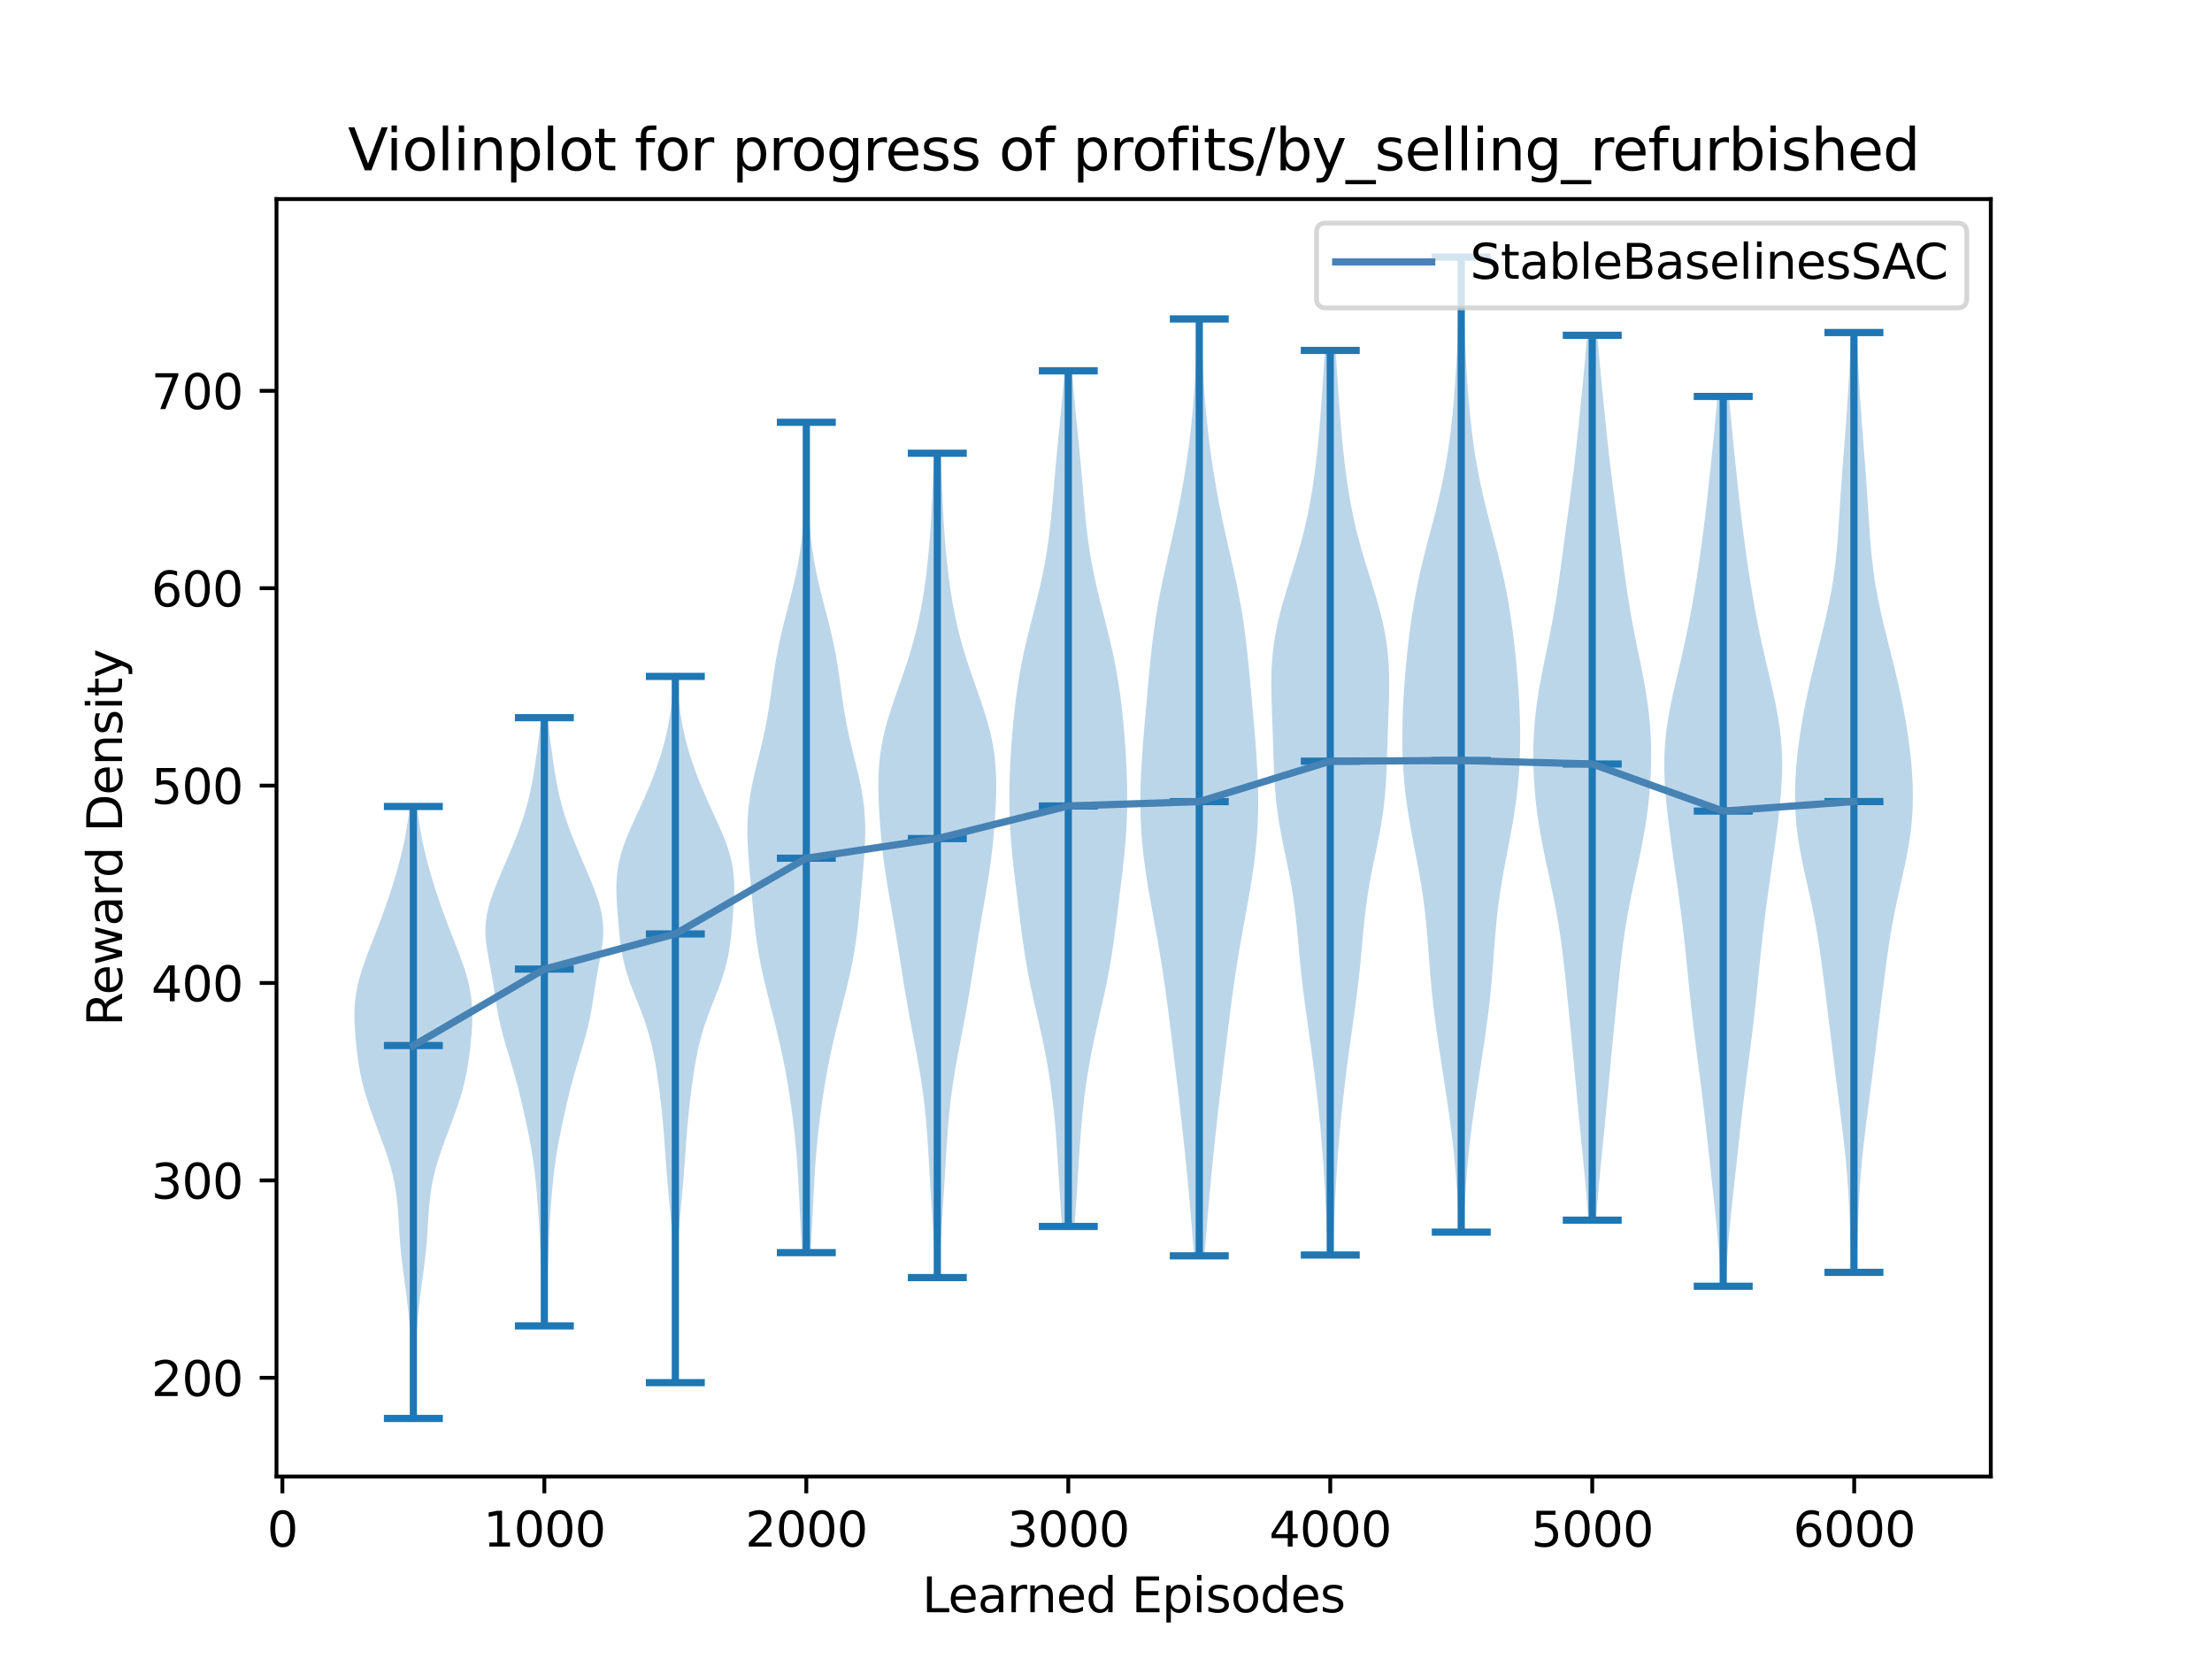 <?xml version="1.0" encoding="utf-8" standalone="no"?>
<!DOCTYPE svg PUBLIC "-//W3C//DTD SVG 1.1//EN"
  "http://www.w3.org/Graphics/SVG/1.1/DTD/svg11.dtd">
<svg xmlns:xlink="http://www.w3.org/1999/xlink" width="460.8pt" height="345.6pt" viewBox="0 0 460.8 345.6" xmlns="http://www.w3.org/2000/svg" version="1.1">
 <defs>
  <style type="text/css">*{stroke-linejoin: round; stroke-linecap: butt}</style>
 </defs>
 <g id="figure_1">
  <g id="patch_1">
   <path d="M 0 345.6 
L 460.8 345.6 
L 460.8 0 
L 0 0 
z
" style="fill: #ffffff"/>
  </g>
  <g id="axes_1">
   <g id="patch_2">
    <path d="M 57.6 307.584 
L 414.72 307.584 
L 414.72 41.472 
L 57.6 41.472 
z
" style="fill: #ffffff"/>
   </g>
   <g id="PolyCollection_1">
    <path d="M 86.284 295.488 
L 85.94 295.488 
L 85.931 294.2 
L 85.924 292.912 
L 85.916 291.625 
L 85.907 290.337 
L 85.895 289.049 
L 85.877 287.761 
L 85.853 286.474 
L 85.822 285.186 
L 85.781 283.898 
L 85.732 282.61 
L 85.672 281.323 
L 85.602 280.035 
L 85.522 278.747 
L 85.431 277.459 
L 85.328 276.171 
L 85.214 274.884 
L 85.089 273.596 
L 84.953 272.308 
L 84.806 271.02 
L 84.648 269.733 
L 84.483 268.445 
L 84.312 267.157 
L 84.139 265.869 
L 83.968 264.582 
L 83.804 263.294 
L 83.65 262.006 
L 83.51 260.718 
L 83.387 259.431 
L 83.28 258.143 
L 83.187 256.855 
L 83.105 255.567 
L 83.027 254.279 
L 82.945 252.992 
L 82.851 251.704 
L 82.736 250.416 
L 82.592 249.128 
L 82.411 247.841 
L 82.189 246.553 
L 81.922 245.265 
L 81.612 243.977 
L 81.258 242.69 
L 80.867 241.402 
L 80.444 240.114 
L 79.996 238.826 
L 79.529 237.538 
L 79.051 236.251 
L 78.568 234.963 
L 78.088 233.675 
L 77.615 232.387 
L 77.157 231.1 
L 76.72 229.812 
L 76.309 228.524 
L 75.93 227.236 
L 75.587 225.949 
L 75.282 224.661 
L 75.015 223.373 
L 74.784 222.085 
L 74.584 220.797 
L 74.41 219.51 
L 74.259 218.222 
L 74.127 216.934 
L 74.014 215.646 
L 73.924 214.359 
L 73.861 213.071 
L 73.833 211.783 
L 73.849 210.495 
L 73.916 209.208 
L 74.043 207.92 
L 74.232 206.632 
L 74.484 205.344 
L 74.796 204.057 
L 75.163 202.769 
L 75.575 201.481 
L 76.023 200.193 
L 76.497 198.905 
L 76.989 197.618 
L 77.489 196.33 
L 77.99 195.042 
L 78.489 193.754 
L 78.981 192.467 
L 79.464 191.179 
L 79.936 189.891 
L 80.396 188.603 
L 80.842 187.316 
L 81.273 186.028 
L 81.69 184.74 
L 82.091 183.452 
L 82.475 182.164 
L 82.841 180.877 
L 83.189 179.589 
L 83.517 178.301 
L 83.825 177.013 
L 84.109 175.726 
L 84.371 174.438 
L 84.609 173.15 
L 84.824 171.862 
L 85.015 170.575 
L 85.185 169.287 
L 85.335 167.999 
L 86.889 167.999 
L 86.889 167.999 
L 87.038 169.287 
L 87.208 170.575 
L 87.4 171.862 
L 87.614 173.15 
L 87.852 174.438 
L 88.114 175.726 
L 88.399 177.013 
L 88.706 178.301 
L 89.034 179.589 
L 89.382 180.877 
L 89.749 182.164 
L 90.133 183.452 
L 90.533 184.74 
L 90.95 186.028 
L 91.382 187.316 
L 91.828 188.603 
L 92.287 189.891 
L 92.759 191.179 
L 93.242 192.467 
L 93.734 193.754 
L 94.233 195.042 
L 94.735 196.33 
L 95.235 197.618 
L 95.726 198.905 
L 96.2 200.193 
L 96.649 201.481 
L 97.061 202.769 
L 97.427 204.057 
L 97.739 205.344 
L 97.991 206.632 
L 98.18 207.92 
L 98.307 209.208 
L 98.375 210.495 
L 98.391 211.783 
L 98.363 213.071 
L 98.3 214.359 
L 98.209 215.646 
L 98.096 216.934 
L 97.965 218.222 
L 97.813 219.51 
L 97.64 220.797 
L 97.439 222.085 
L 97.208 223.373 
L 96.941 224.661 
L 96.636 225.949 
L 96.293 227.236 
L 95.914 228.524 
L 95.503 229.812 
L 95.066 231.1 
L 94.608 232.387 
L 94.135 233.675 
L 93.655 234.963 
L 93.172 236.251 
L 92.694 237.538 
L 92.228 238.826 
L 91.779 240.114 
L 91.356 241.402 
L 90.965 242.69 
L 90.612 243.977 
L 90.301 245.265 
L 90.035 246.553 
L 89.812 247.841 
L 89.632 249.128 
L 89.487 250.416 
L 89.372 251.704 
L 89.278 252.992 
L 89.196 254.279 
L 89.118 255.567 
L 89.036 256.855 
L 88.943 258.143 
L 88.836 259.431 
L 88.713 260.718 
L 88.573 262.006 
L 88.42 263.294 
L 88.255 264.582 
L 88.084 265.869 
L 87.911 267.157 
L 87.74 268.445 
L 87.575 269.733 
L 87.418 271.02 
L 87.27 272.308 
L 87.134 273.596 
L 87.009 274.884 
L 86.895 276.171 
L 86.793 277.459 
L 86.701 278.747 
L 86.621 280.035 
L 86.551 281.323 
L 86.491 282.61 
L 86.442 283.898 
L 86.402 285.186 
L 86.37 286.474 
L 86.346 287.761 
L 86.329 289.049 
L 86.316 290.337 
L 86.307 291.625 
L 86.299 292.912 
L 86.292 294.2 
L 86.284 295.488 
z
" clip-path="url(#p24fb5b2845)" style="fill: #1f77b4; fill-opacity: 0.3"/>
   </g>
   <g id="PolyCollection_2">
    <path d="M 113.678 276.211 
L 113.119 276.211 
L 113.08 274.932 
L 113.039 273.652 
L 112.996 272.372 
L 112.95 271.092 
L 112.903 269.812 
L 112.855 268.533 
L 112.807 267.253 
L 112.758 265.973 
L 112.709 264.693 
L 112.66 263.413 
L 112.611 262.134 
L 112.56 260.854 
L 112.508 259.574 
L 112.451 258.294 
L 112.39 257.014 
L 112.324 255.735 
L 112.251 254.455 
L 112.173 253.175 
L 112.087 251.895 
L 111.994 250.615 
L 111.893 249.335 
L 111.783 248.056 
L 111.663 246.776 
L 111.531 245.496 
L 111.385 244.216 
L 111.224 242.936 
L 111.046 241.657 
L 110.85 240.377 
L 110.637 239.097 
L 110.406 237.817 
L 110.16 236.537 
L 109.901 235.258 
L 109.631 233.978 
L 109.353 232.698 
L 109.067 231.418 
L 108.773 230.138 
L 108.471 228.859 
L 108.159 227.579 
L 107.835 226.299 
L 107.496 225.019 
L 107.143 223.739 
L 106.776 222.46 
L 106.396 221.18 
L 106.01 219.9 
L 105.623 218.62 
L 105.242 217.34 
L 104.878 216.06 
L 104.536 214.781 
L 104.222 213.501 
L 103.941 212.221 
L 103.691 210.941 
L 103.468 209.661 
L 103.264 208.382 
L 103.071 207.102 
L 102.877 205.822 
L 102.674 204.542 
L 102.457 203.262 
L 102.225 201.983 
L 101.982 200.703 
L 101.741 199.423 
L 101.516 198.143 
L 101.325 196.863 
L 101.187 195.584 
L 101.119 194.304 
L 101.134 193.024 
L 101.238 191.744 
L 101.434 190.464 
L 101.714 189.184 
L 102.071 187.905 
L 102.491 186.625 
L 102.96 185.345 
L 103.465 184.065 
L 103.992 182.785 
L 104.533 181.506 
L 105.081 180.226 
L 105.629 178.946 
L 106.173 177.666 
L 106.71 176.386 
L 107.235 175.107 
L 107.743 173.827 
L 108.229 172.547 
L 108.688 171.267 
L 109.114 169.987 
L 109.506 168.708 
L 109.862 167.428 
L 110.182 166.148 
L 110.47 164.868 
L 110.73 163.588 
L 110.966 162.309 
L 111.184 161.029 
L 111.388 159.749 
L 111.58 158.469 
L 111.763 157.189 
L 111.938 155.909 
L 112.105 154.63 
L 112.263 153.35 
L 112.412 152.07 
L 112.55 150.79 
L 112.678 149.51 
L 114.119 149.51 
L 114.119 149.51 
L 114.246 150.79 
L 114.384 152.07 
L 114.533 153.35 
L 114.691 154.63 
L 114.858 155.909 
L 115.033 157.189 
L 115.216 158.469 
L 115.409 159.749 
L 115.612 161.029 
L 115.83 162.309 
L 116.066 163.588 
L 116.326 164.868 
L 116.614 166.148 
L 116.934 167.428 
L 117.29 168.708 
L 117.682 169.987 
L 118.109 171.267 
L 118.567 172.547 
L 119.053 173.827 
L 119.561 175.107 
L 120.086 176.386 
L 120.623 177.666 
L 121.168 178.946 
L 121.716 180.226 
L 122.263 181.506 
L 122.804 182.785 
L 123.332 184.065 
L 123.836 185.345 
L 124.305 186.625 
L 124.725 187.905 
L 125.082 189.184 
L 125.363 190.464 
L 125.558 191.744 
L 125.662 193.024 
L 125.677 194.304 
L 125.609 195.584 
L 125.471 196.863 
L 125.281 198.143 
L 125.055 199.423 
L 124.814 200.703 
L 124.572 201.983 
L 124.339 203.262 
L 124.122 204.542 
L 123.919 205.822 
L 123.726 207.102 
L 123.532 208.382 
L 123.329 209.661 
L 123.106 210.941 
L 122.855 212.221 
L 122.574 213.501 
L 122.261 214.781 
L 121.919 216.06 
L 121.554 217.34 
L 121.174 218.62 
L 120.786 219.9 
L 120.4 221.18 
L 120.02 222.46 
L 119.653 223.739 
L 119.3 225.019 
L 118.962 226.299 
L 118.637 227.579 
L 118.325 228.859 
L 118.023 230.138 
L 117.73 231.418 
L 117.443 232.698 
L 117.165 233.978 
L 116.895 235.258 
L 116.636 236.537 
L 116.39 237.817 
L 116.16 239.097 
L 115.946 240.377 
L 115.75 241.657 
L 115.572 242.936 
L 115.411 244.216 
L 115.265 245.496 
L 115.134 246.776 
L 115.014 248.056 
L 114.904 249.335 
L 114.803 250.615 
L 114.71 251.895 
L 114.624 253.175 
L 114.545 254.455 
L 114.472 255.735 
L 114.406 257.014 
L 114.345 258.294 
L 114.289 259.574 
L 114.236 260.854 
L 114.185 262.134 
L 114.136 263.413 
L 114.087 264.693 
L 114.038 265.973 
L 113.99 267.253 
L 113.941 268.533 
L 113.893 269.812 
L 113.846 271.092 
L 113.801 272.372 
L 113.757 273.652 
L 113.716 274.932 
L 113.678 276.211 
z
" clip-path="url(#p24fb5b2845)" style="fill: #1f77b4; fill-opacity: 0.3"/>
   </g>
   <g id="PolyCollection_3">
    <path d="M 140.895 288.034 
L 140.474 288.034 
L 140.461 286.548 
L 140.452 285.061 
L 140.448 283.575 
L 140.45 282.089 
L 140.457 280.603 
L 140.469 279.117 
L 140.483 277.631 
L 140.5 276.144 
L 140.517 274.658 
L 140.532 273.172 
L 140.541 271.686 
L 140.544 270.2 
L 140.537 268.713 
L 140.519 267.227 
L 140.487 265.741 
L 140.441 264.255 
L 140.38 262.769 
L 140.304 261.283 
L 140.213 259.796 
L 140.11 258.31 
L 139.995 256.824 
L 139.87 255.338 
L 139.739 253.852 
L 139.603 252.365 
L 139.464 250.879 
L 139.327 249.393 
L 139.192 247.907 
L 139.062 246.421 
L 138.938 244.935 
L 138.82 243.448 
L 138.708 241.962 
L 138.6 240.476 
L 138.495 238.99 
L 138.387 237.504 
L 138.274 236.017 
L 138.152 234.531 
L 138.019 233.045 
L 137.873 231.559 
L 137.712 230.073 
L 137.539 228.587 
L 137.352 227.1 
L 137.153 225.614 
L 136.94 224.128 
L 136.71 222.642 
L 136.459 221.156 
L 136.179 219.669 
L 135.864 218.183 
L 135.505 216.697 
L 135.098 215.211 
L 134.64 213.725 
L 134.132 212.239 
L 133.582 210.752 
L 133.003 209.266 
L 132.412 207.78 
L 131.828 206.294 
L 131.273 204.808 
L 130.765 203.321 
L 130.316 201.835 
L 129.936 200.349 
L 129.623 198.863 
L 129.372 197.377 
L 129.171 195.891 
L 129.007 194.404 
L 128.866 192.918 
L 128.74 191.432 
L 128.625 189.946 
L 128.524 188.46 
L 128.446 186.973 
L 128.406 185.487 
L 128.421 184.001 
L 128.508 182.515 
L 128.682 181.029 
L 128.952 179.543 
L 129.317 178.056 
L 129.774 176.57 
L 130.31 175.084 
L 130.91 173.598 
L 131.555 172.112 
L 132.227 170.625 
L 132.91 169.139 
L 133.589 167.653 
L 134.254 166.167 
L 134.898 164.681 
L 135.515 163.195 
L 136.102 161.708 
L 136.656 160.222 
L 137.175 158.736 
L 137.655 157.25 
L 138.096 155.764 
L 138.494 154.277 
L 138.849 152.791 
L 139.161 151.305 
L 139.431 149.819 
L 139.659 148.333 
L 139.851 146.847 
L 140.008 145.36 
L 140.137 143.874 
L 140.241 142.388 
L 140.325 140.902 
L 141.044 140.902 
L 141.044 140.902 
L 141.128 142.388 
L 141.232 143.874 
L 141.361 145.36 
L 141.518 146.847 
L 141.71 148.333 
L 141.939 149.819 
L 142.208 151.305 
L 142.52 152.791 
L 142.875 154.277 
L 143.274 155.764 
L 143.714 157.25 
L 144.195 158.736 
L 144.713 160.222 
L 145.267 161.708 
L 145.854 163.195 
L 146.471 164.681 
L 147.115 166.167 
L 147.781 167.653 
L 148.46 169.139 
L 149.142 170.625 
L 149.814 172.112 
L 150.459 173.598 
L 151.059 175.084 
L 151.595 176.57 
L 152.052 178.056 
L 152.418 179.543 
L 152.687 181.029 
L 152.861 182.515 
L 152.948 184.001 
L 152.964 185.487 
L 152.923 186.973 
L 152.845 188.46 
L 152.744 189.946 
L 152.629 191.432 
L 152.503 192.918 
L 152.363 194.404 
L 152.198 195.891 
L 151.997 197.377 
L 151.746 198.863 
L 151.433 200.349 
L 151.053 201.835 
L 150.605 203.321 
L 150.096 204.808 
L 149.541 206.294 
L 148.958 207.78 
L 148.366 209.266 
L 147.787 210.752 
L 147.237 212.239 
L 146.73 213.725 
L 146.271 215.211 
L 145.864 216.697 
L 145.505 218.183 
L 145.19 219.669 
L 144.91 221.156 
L 144.659 222.642 
L 144.429 224.128 
L 144.216 225.614 
L 144.017 227.1 
L 143.831 228.587 
L 143.657 230.073 
L 143.496 231.559 
L 143.35 233.045 
L 143.217 234.531 
L 143.095 236.017 
L 142.982 237.504 
L 142.875 238.99 
L 142.769 240.476 
L 142.661 241.962 
L 142.549 243.448 
L 142.431 244.935 
L 142.307 246.421 
L 142.177 247.907 
L 142.042 249.393 
L 141.905 250.879 
L 141.767 252.365 
L 141.63 253.852 
L 141.499 255.338 
L 141.374 256.824 
L 141.259 258.31 
L 141.156 259.796 
L 141.065 261.283 
L 140.989 262.769 
L 140.928 264.255 
L 140.882 265.741 
L 140.85 267.227 
L 140.832 268.713 
L 140.825 270.2 
L 140.828 271.686 
L 140.838 273.172 
L 140.852 274.658 
L 140.869 276.144 
L 140.886 277.631 
L 140.901 279.117 
L 140.912 280.603 
L 140.919 282.089 
L 140.921 283.575 
L 140.918 285.061 
L 140.909 286.548 
L 140.895 288.034 
z
" clip-path="url(#p24fb5b2845)" style="fill: #1f77b4; fill-opacity: 0.3"/>
   </g>
   <g id="PolyCollection_4">
    <path d="M 168.864 260.952 
L 167.078 260.952 
L 166.976 259.205 
L 166.878 257.457 
L 166.786 255.71 
L 166.699 253.963 
L 166.616 252.215 
L 166.534 250.468 
L 166.45 248.721 
L 166.36 246.973 
L 166.261 245.226 
L 166.149 243.479 
L 166.023 241.731 
L 165.881 239.984 
L 165.722 238.237 
L 165.546 236.489 
L 165.352 234.742 
L 165.142 232.995 
L 164.915 231.247 
L 164.671 229.5 
L 164.41 227.753 
L 164.129 226.005 
L 163.829 224.258 
L 163.508 222.511 
L 163.164 220.763 
L 162.799 219.016 
L 162.412 217.269 
L 162.005 215.521 
L 161.58 213.774 
L 161.142 212.027 
L 160.695 210.279 
L 160.247 208.532 
L 159.806 206.785 
L 159.378 205.037 
L 158.972 203.29 
L 158.594 201.543 
L 158.25 199.795 
L 157.941 198.048 
L 157.669 196.301 
L 157.431 194.553 
L 157.221 192.806 
L 157.035 191.059 
L 156.864 189.311 
L 156.703 187.564 
L 156.546 185.817 
L 156.39 184.069 
L 156.235 182.322 
L 156.084 180.575 
L 155.944 178.827 
L 155.825 177.08 
L 155.737 175.333 
L 155.692 173.585 
L 155.702 171.838 
L 155.776 170.091 
L 155.92 168.343 
L 156.133 166.596 
L 156.414 164.848 
L 156.753 163.101 
L 157.139 161.354 
L 157.557 159.606 
L 157.989 157.859 
L 158.42 156.112 
L 158.836 154.364 
L 159.225 152.617 
L 159.58 150.87 
L 159.9 149.122 
L 160.187 147.375 
L 160.447 145.628 
L 160.691 143.88 
L 160.931 142.133 
L 161.18 140.386 
L 161.448 138.638 
L 161.744 136.891 
L 162.075 135.144 
L 162.441 133.396 
L 162.841 131.649 
L 163.268 129.902 
L 163.715 128.154 
L 164.169 126.407 
L 164.62 124.66 
L 165.057 122.912 
L 165.47 121.165 
L 165.851 119.418 
L 166.194 117.67 
L 166.496 115.923 
L 166.757 114.176 
L 166.976 112.428 
L 167.155 110.681 
L 167.299 108.934 
L 167.409 107.186 
L 167.492 105.439 
L 167.551 103.692 
L 167.59 101.944 
L 167.615 100.197 
L 167.628 98.45 
L 167.636 96.702 
L 167.64 94.955 
L 167.644 93.208 
L 167.651 91.46 
L 167.662 89.713 
L 167.677 87.966 
L 168.265 87.966 
L 168.265 87.966 
L 168.28 89.713 
L 168.291 91.46 
L 168.298 93.208 
L 168.302 94.955 
L 168.307 96.702 
L 168.314 98.45 
L 168.328 100.197 
L 168.352 101.944 
L 168.391 103.692 
L 168.45 105.439 
L 168.533 107.186 
L 168.644 108.934 
L 168.787 110.681 
L 168.966 112.428 
L 169.185 114.176 
L 169.446 115.923 
L 169.748 117.67 
L 170.091 119.418 
L 170.472 121.165 
L 170.885 122.912 
L 171.322 124.66 
L 171.773 126.407 
L 172.228 128.154 
L 172.674 129.902 
L 173.101 131.649 
L 173.501 133.396 
L 173.867 135.144 
L 174.198 136.891 
L 174.495 138.638 
L 174.762 140.386 
L 175.011 142.133 
L 175.251 143.88 
L 175.495 145.628 
L 175.755 147.375 
L 176.042 149.122 
L 176.362 150.87 
L 176.717 152.617 
L 177.106 154.364 
L 177.522 156.112 
L 177.953 157.859 
L 178.386 159.606 
L 178.803 161.354 
L 179.189 163.101 
L 179.528 164.848 
L 179.809 166.596 
L 180.022 168.343 
L 180.166 170.091 
L 180.24 171.838 
L 180.25 173.585 
L 180.206 175.333 
L 180.118 177.08 
L 179.998 178.827 
L 179.858 180.575 
L 179.707 182.322 
L 179.552 184.069 
L 179.396 185.817 
L 179.239 187.564 
L 179.078 189.311 
L 178.907 191.059 
L 178.721 192.806 
L 178.512 194.553 
L 178.273 196.301 
L 178.001 198.048 
L 177.692 199.795 
L 177.348 201.543 
L 176.97 203.29 
L 176.564 205.037 
L 176.137 206.785 
L 175.695 208.532 
L 175.247 210.279 
L 174.801 212.027 
L 174.362 213.774 
L 173.937 215.521 
L 173.53 217.269 
L 173.143 219.016 
L 172.778 220.763 
L 172.435 222.511 
L 172.113 224.258 
L 171.813 226.005 
L 171.533 227.753 
L 171.271 229.5 
L 171.027 231.247 
L 170.8 232.995 
L 170.59 234.742 
L 170.396 236.489 
L 170.22 238.237 
L 170.061 239.984 
L 169.919 241.731 
L 169.793 243.479 
L 169.682 245.226 
L 169.582 246.973 
L 169.492 248.721 
L 169.408 250.468 
L 169.326 252.215 
L 169.243 253.963 
L 169.156 255.71 
L 169.064 257.457 
L 168.967 259.205 
L 168.864 260.952 
z
" clip-path="url(#p24fb5b2845)" style="fill: #1f77b4; fill-opacity: 0.3"/>
   </g>
   <g id="PolyCollection_5">
    <path d="M 195.633 266.147 
L 194.882 266.147 
L 194.815 264.412 
L 194.74 262.678 
L 194.656 260.943 
L 194.565 259.208 
L 194.466 257.474 
L 194.361 255.739 
L 194.251 254.005 
L 194.14 252.27 
L 194.028 250.535 
L 193.917 248.801 
L 193.808 247.066 
L 193.702 245.331 
L 193.598 243.597 
L 193.495 241.862 
L 193.39 240.127 
L 193.28 238.393 
L 193.162 236.658 
L 193.032 234.923 
L 192.885 233.189 
L 192.718 231.454 
L 192.528 229.719 
L 192.313 227.985 
L 192.073 226.25 
L 191.808 224.516 
L 191.52 222.781 
L 191.214 221.046 
L 190.894 219.312 
L 190.565 217.577 
L 190.232 215.842 
L 189.901 214.108 
L 189.574 212.373 
L 189.255 210.638 
L 188.946 208.904 
L 188.647 207.169 
L 188.358 205.434 
L 188.077 203.7 
L 187.801 201.965 
L 187.527 200.23 
L 187.253 198.496 
L 186.974 196.761 
L 186.69 195.027 
L 186.398 193.292 
L 186.099 191.557 
L 185.796 189.823 
L 185.491 188.088 
L 185.189 186.353 
L 184.896 184.619 
L 184.617 182.884 
L 184.355 181.149 
L 184.115 179.415 
L 183.898 177.68 
L 183.705 175.945 
L 183.534 174.211 
L 183.385 172.476 
L 183.256 170.742 
L 183.147 169.007 
L 183.061 167.272 
L 183.002 165.538 
L 182.979 163.803 
L 182.998 162.068 
L 183.071 160.334 
L 183.205 158.599 
L 183.408 156.864 
L 183.684 155.13 
L 184.033 153.395 
L 184.452 151.66 
L 184.934 149.926 
L 185.467 148.191 
L 186.04 146.456 
L 186.638 144.722 
L 187.248 142.987 
L 187.857 141.253 
L 188.453 139.518 
L 189.027 137.783 
L 189.572 136.049 
L 190.081 134.314 
L 190.554 132.579 
L 190.987 130.845 
L 191.381 129.11 
L 191.739 127.375 
L 192.062 125.641 
L 192.353 123.906 
L 192.615 122.171 
L 192.851 120.437 
L 193.064 118.702 
L 193.255 116.968 
L 193.427 115.233 
L 193.58 113.498 
L 193.716 111.764 
L 193.837 110.029 
L 193.945 108.294 
L 194.04 106.56 
L 194.127 104.825 
L 194.206 103.09 
L 194.28 101.356 
L 194.352 99.621 
L 194.423 97.886 
L 194.495 96.152 
L 194.568 94.417 
L 195.947 94.417 
L 195.947 94.417 
L 196.02 96.152 
L 196.092 97.886 
L 196.163 99.621 
L 196.235 101.356 
L 196.309 103.09 
L 196.389 104.825 
L 196.475 106.56 
L 196.571 108.294 
L 196.678 110.029 
L 196.799 111.764 
L 196.935 113.498 
L 197.089 115.233 
L 197.26 116.968 
L 197.451 118.702 
L 197.664 120.437 
L 197.9 122.171 
L 198.162 123.906 
L 198.453 125.641 
L 198.776 127.375 
L 199.134 129.11 
L 199.528 130.845 
L 199.962 132.579 
L 200.434 134.314 
L 200.944 136.049 
L 201.488 137.783 
L 202.062 139.518 
L 202.658 141.253 
L 203.267 142.987 
L 203.877 144.722 
L 204.475 146.456 
L 205.048 148.191 
L 205.581 149.926 
L 206.063 151.66 
L 206.482 153.395 
L 206.831 155.13 
L 207.107 156.864 
L 207.31 158.599 
L 207.444 160.334 
L 207.517 162.068 
L 207.536 163.803 
L 207.513 165.538 
L 207.454 167.272 
L 207.368 169.007 
L 207.26 170.742 
L 207.13 172.476 
L 206.981 174.211 
L 206.81 175.945 
L 206.617 177.68 
L 206.4 179.415 
L 206.16 181.149 
L 205.899 182.884 
L 205.619 184.619 
L 205.326 186.353 
L 205.024 188.088 
L 204.719 189.823 
L 204.416 191.557 
L 204.117 193.292 
L 203.826 195.027 
L 203.541 196.761 
L 203.263 198.496 
L 202.988 200.23 
L 202.714 201.965 
L 202.439 203.7 
L 202.157 205.434 
L 201.868 207.169 
L 201.569 208.904 
L 201.26 210.638 
L 200.941 212.373 
L 200.615 214.108 
L 200.283 215.842 
L 199.95 217.577 
L 199.621 219.312 
L 199.301 221.046 
L 198.995 222.781 
L 198.707 224.516 
L 198.442 226.25 
L 198.202 227.985 
L 197.987 229.719 
L 197.797 231.454 
L 197.63 233.189 
L 197.484 234.923 
L 197.353 236.658 
L 197.235 238.393 
L 197.126 240.127 
L 197.021 241.862 
L 196.917 243.597 
L 196.813 245.331 
L 196.707 247.066 
L 196.598 248.801 
L 196.487 250.535 
L 196.375 252.27 
L 196.264 254.005 
L 196.155 255.739 
L 196.05 257.474 
L 195.951 259.208 
L 195.859 260.943 
L 195.775 262.678 
L 195.7 264.412 
L 195.633 266.147 
z
" clip-path="url(#p24fb5b2845)" style="fill: #1f77b4; fill-opacity: 0.3"/>
   </g>
   <g id="PolyCollection_6">
    <path d="M 223.837 255.495 
L 221.251 255.495 
L 221.119 253.694 
L 220.992 251.894 
L 220.869 250.093 
L 220.752 248.293 
L 220.638 246.493 
L 220.526 244.692 
L 220.415 242.892 
L 220.301 241.091 
L 220.181 239.291 
L 220.053 237.49 
L 219.913 235.69 
L 219.759 233.889 
L 219.588 232.089 
L 219.397 230.289 
L 219.185 228.488 
L 218.951 226.688 
L 218.692 224.887 
L 218.407 223.087 
L 218.097 221.286 
L 217.761 219.486 
L 217.402 217.685 
L 217.021 215.885 
L 216.625 214.085 
L 216.217 212.284 
L 215.806 210.484 
L 215.398 208.683 
L 215 206.883 
L 214.62 205.082 
L 214.261 203.282 
L 213.928 201.481 
L 213.621 199.681 
L 213.338 197.881 
L 213.076 196.08 
L 212.832 194.28 
L 212.599 192.479 
L 212.373 190.679 
L 212.149 188.878 
L 211.927 187.078 
L 211.705 185.277 
L 211.485 183.477 
L 211.271 181.677 
L 211.066 179.876 
L 210.876 178.076 
L 210.706 176.275 
L 210.56 174.475 
L 210.442 172.674 
L 210.353 170.874 
L 210.295 169.073 
L 210.266 167.273 
L 210.265 165.473 
L 210.29 163.672 
L 210.339 161.872 
L 210.408 160.071 
L 210.497 158.271 
L 210.603 156.47 
L 210.725 154.67 
L 210.865 152.869 
L 211.021 151.069 
L 211.197 149.269 
L 211.393 147.468 
L 211.612 145.668 
L 211.857 143.867 
L 212.129 142.067 
L 212.432 140.266 
L 212.766 138.466 
L 213.13 136.665 
L 213.523 134.865 
L 213.943 133.065 
L 214.383 131.264 
L 214.836 129.464 
L 215.296 127.663 
L 215.754 125.863 
L 216.2 124.062 
L 216.628 122.262 
L 217.03 120.461 
L 217.401 118.661 
L 217.739 116.861 
L 218.043 115.06 
L 218.313 113.26 
L 218.552 111.459 
L 218.765 109.659 
L 218.956 107.858 
L 219.13 106.058 
L 219.293 104.257 
L 219.45 102.457 
L 219.604 100.657 
L 219.759 98.856 
L 219.918 97.056 
L 220.082 95.255 
L 220.252 93.455 
L 220.427 91.654 
L 220.605 89.854 
L 220.785 88.053 
L 220.964 86.253 
L 221.139 84.453 
L 221.309 82.652 
L 221.469 80.852 
L 221.619 79.051 
L 221.757 77.251 
L 223.331 77.251 
L 223.331 77.251 
L 223.469 79.051 
L 223.619 80.852 
L 223.779 82.652 
L 223.949 84.453 
L 224.124 86.253 
L 224.303 88.053 
L 224.483 89.854 
L 224.661 91.654 
L 224.836 93.455 
L 225.006 95.255 
L 225.17 97.056 
L 225.329 98.856 
L 225.484 100.657 
L 225.638 102.457 
L 225.795 104.257 
L 225.958 106.058 
L 226.132 107.858 
L 226.323 109.659 
L 226.536 111.459 
L 226.775 113.26 
L 227.045 115.06 
L 227.349 116.861 
L 227.687 118.661 
L 228.058 120.461 
L 228.46 122.262 
L 228.888 124.062 
L 229.334 125.863 
L 229.792 127.663 
L 230.252 129.464 
L 230.706 131.264 
L 231.145 133.065 
L 231.565 134.865 
L 231.958 136.665 
L 232.322 138.466 
L 232.656 140.266 
L 232.959 142.067 
L 233.231 143.867 
L 233.476 145.668 
L 233.695 147.468 
L 233.891 149.269 
L 234.067 151.069 
L 234.223 152.869 
L 234.363 154.67 
L 234.485 156.47 
L 234.591 158.271 
L 234.68 160.071 
L 234.749 161.872 
L 234.798 163.672 
L 234.823 165.473 
L 234.822 167.273 
L 234.793 169.073 
L 234.735 170.874 
L 234.646 172.674 
L 234.528 174.475 
L 234.382 176.275 
L 234.212 178.076 
L 234.022 179.876 
L 233.817 181.677 
L 233.603 183.477 
L 233.383 185.277 
L 233.161 187.078 
L 232.939 188.878 
L 232.716 190.679 
L 232.489 192.479 
L 232.256 194.28 
L 232.012 196.08 
L 231.75 197.881 
L 231.468 199.681 
L 231.16 201.481 
L 230.827 203.282 
L 230.468 205.082 
L 230.088 206.883 
L 229.69 208.683 
L 229.282 210.484 
L 228.871 212.284 
L 228.463 214.085 
L 228.067 215.885 
L 227.686 217.685 
L 227.327 219.486 
L 226.991 221.286 
L 226.681 223.087 
L 226.396 224.887 
L 226.137 226.688 
L 225.903 228.488 
L 225.691 230.289 
L 225.501 232.089 
L 225.329 233.889 
L 225.175 235.69 
L 225.035 237.49 
L 224.907 239.291 
L 224.787 241.091 
L 224.673 242.892 
L 224.562 244.692 
L 224.45 246.493 
L 224.336 248.293 
L 224.219 250.093 
L 224.096 251.894 
L 223.969 253.694 
L 223.837 255.495 
z
" clip-path="url(#p24fb5b2845)" style="fill: #1f77b4; fill-opacity: 0.3"/>
   </g>
   <g id="PolyCollection_7">
    <path d="M 250.919 261.614 
L 248.742 261.614 
L 248.595 259.643 
L 248.441 257.671 
L 248.282 255.7 
L 248.117 253.728 
L 247.947 251.757 
L 247.772 249.786 
L 247.593 247.814 
L 247.408 245.843 
L 247.217 243.872 
L 247.021 241.9 
L 246.82 239.929 
L 246.613 237.957 
L 246.401 235.986 
L 246.184 234.015 
L 245.962 232.043 
L 245.736 230.072 
L 245.506 228.1 
L 245.273 226.129 
L 245.037 224.158 
L 244.799 222.186 
L 244.56 220.215 
L 244.319 218.244 
L 244.076 216.272 
L 243.831 214.301 
L 243.582 212.329 
L 243.329 210.358 
L 243.069 208.387 
L 242.8 206.415 
L 242.52 204.444 
L 242.227 202.472 
L 241.92 200.501 
L 241.598 198.53 
L 241.262 196.558 
L 240.914 194.587 
L 240.557 192.616 
L 240.197 190.644 
L 239.837 188.673 
L 239.485 186.701 
L 239.148 184.73 
L 238.831 182.759 
L 238.54 180.787 
L 238.282 178.816 
L 238.059 176.844 
L 237.875 174.873 
L 237.732 172.902 
L 237.631 170.93 
L 237.571 168.959 
L 237.552 166.988 
L 237.57 165.016 
L 237.622 163.045 
L 237.704 161.073 
L 237.813 159.102 
L 237.942 157.131 
L 238.088 155.159 
L 238.245 153.188 
L 238.41 151.216 
L 238.58 149.245 
L 238.753 147.274 
L 238.927 145.302 
L 239.104 143.331 
L 239.284 141.36 
L 239.471 139.388 
L 239.667 137.417 
L 239.877 135.445 
L 240.106 133.474 
L 240.358 131.503 
L 240.636 129.531 
L 240.944 127.56 
L 241.283 125.588 
L 241.652 123.617 
L 242.048 121.646 
L 242.467 119.674 
L 242.903 117.703 
L 243.349 115.732 
L 243.798 113.76 
L 244.242 111.789 
L 244.678 109.817 
L 245.098 107.846 
L 245.502 105.875 
L 245.885 103.903 
L 246.248 101.932 
L 246.589 99.96 
L 246.91 97.989 
L 247.21 96.018 
L 247.488 94.046 
L 247.746 92.075 
L 247.983 90.104 
L 248.2 88.132 
L 248.395 86.161 
L 248.57 84.189 
L 248.725 82.218 
L 248.861 80.247 
L 248.98 78.275 
L 249.084 76.304 
L 249.173 74.332 
L 249.252 72.361 
L 249.321 70.39 
L 249.382 68.418 
L 249.436 66.447 
L 250.225 66.447 
L 250.225 66.447 
L 250.279 68.418 
L 250.34 70.39 
L 250.409 72.361 
L 250.488 74.332 
L 250.577 76.304 
L 250.681 78.275 
L 250.8 80.247 
L 250.936 82.218 
L 251.091 84.189 
L 251.266 86.161 
L 251.462 88.132 
L 251.678 90.104 
L 251.915 92.075 
L 252.173 94.046 
L 252.452 96.018 
L 252.751 97.989 
L 253.072 99.96 
L 253.413 101.932 
L 253.776 103.903 
L 254.159 105.875 
L 254.563 107.846 
L 254.983 109.817 
L 255.419 111.789 
L 255.863 113.76 
L 256.312 115.732 
L 256.758 117.703 
L 257.194 119.674 
L 257.613 121.646 
L 258.009 123.617 
L 258.378 125.588 
L 258.717 127.56 
L 259.025 129.531 
L 259.303 131.503 
L 259.555 133.474 
L 259.784 135.445 
L 259.994 137.417 
L 260.19 139.388 
L 260.377 141.36 
L 260.557 143.331 
L 260.734 145.302 
L 260.908 147.274 
L 261.081 149.245 
L 261.251 151.216 
L 261.416 153.188 
L 261.573 155.159 
L 261.719 157.131 
L 261.848 159.102 
L 261.957 161.073 
L 262.039 163.045 
L 262.092 165.016 
L 262.109 166.988 
L 262.09 168.959 
L 262.03 170.93 
L 261.929 172.902 
L 261.786 174.873 
L 261.602 176.844 
L 261.379 178.816 
L 261.121 180.787 
L 260.83 182.759 
L 260.513 184.73 
L 260.176 186.701 
L 259.824 188.673 
L 259.464 190.644 
L 259.104 192.616 
L 258.747 194.587 
L 258.399 196.558 
L 258.063 198.53 
L 257.741 200.501 
L 257.434 202.472 
L 257.141 204.444 
L 256.861 206.415 
L 256.592 208.387 
L 256.332 210.358 
L 256.079 212.329 
L 255.83 214.301 
L 255.585 216.272 
L 255.342 218.244 
L 255.101 220.215 
L 254.862 222.186 
L 254.624 224.158 
L 254.388 226.129 
L 254.155 228.1 
L 253.926 230.072 
L 253.699 232.043 
L 253.478 234.015 
L 253.26 235.986 
L 253.048 237.957 
L 252.841 239.929 
L 252.64 241.9 
L 252.444 243.872 
L 252.254 245.843 
L 252.068 247.814 
L 251.889 249.786 
L 251.714 251.757 
L 251.544 253.728 
L 251.379 255.7 
L 251.22 257.671 
L 251.066 259.643 
L 250.919 261.614 
z
" clip-path="url(#p24fb5b2845)" style="fill: #1f77b4; fill-opacity: 0.3"/>
   </g>
   <g id="PolyCollection_8">
    <path d="M 277.656 261.434 
L 276.578 261.434 
L 276.507 259.53 
L 276.433 257.627 
L 276.357 255.724 
L 276.276 253.82 
L 276.192 251.917 
L 276.102 250.014 
L 276.005 248.111 
L 275.901 246.207 
L 275.787 244.304 
L 275.662 242.401 
L 275.526 240.497 
L 275.377 238.594 
L 275.217 236.691 
L 275.044 234.787 
L 274.86 232.884 
L 274.664 230.981 
L 274.458 229.078 
L 274.242 227.174 
L 274.016 225.271 
L 273.781 223.368 
L 273.537 221.464 
L 273.284 219.561 
L 273.024 217.658 
L 272.758 215.754 
L 272.49 213.851 
L 272.221 211.948 
L 271.958 210.044 
L 271.702 208.141 
L 271.46 206.238 
L 271.232 204.335 
L 271.022 202.431 
L 270.828 200.528 
L 270.648 198.625 
L 270.475 196.721 
L 270.303 194.818 
L 270.122 192.915 
L 269.924 191.011 
L 269.699 189.108 
L 269.44 187.205 
L 269.145 185.302 
L 268.813 183.398 
L 268.451 181.495 
L 268.065 179.592 
L 267.669 177.688 
L 267.275 175.785 
L 266.899 173.882 
L 266.554 171.978 
L 266.249 170.075 
L 265.99 168.172 
L 265.781 166.269 
L 265.617 164.365 
L 265.493 162.462 
L 265.4 160.559 
L 265.327 158.655 
L 265.264 156.752 
L 265.203 154.849 
L 265.14 152.945 
L 265.071 151.042 
L 264.999 149.139 
L 264.93 147.235 
L 264.873 145.332 
L 264.838 143.429 
L 264.838 141.526 
L 264.885 139.622 
L 264.989 137.719 
L 265.157 135.816 
L 265.397 133.912 
L 265.708 132.009 
L 266.089 130.106 
L 266.534 128.202 
L 267.034 126.299 
L 267.578 124.396 
L 268.153 122.493 
L 268.745 120.589 
L 269.339 118.686 
L 269.924 116.783 
L 270.488 114.879 
L 271.022 112.976 
L 271.521 111.073 
L 271.98 109.169 
L 272.399 107.266 
L 272.779 105.363 
L 273.122 103.46 
L 273.431 101.556 
L 273.711 99.653 
L 273.964 97.75 
L 274.195 95.846 
L 274.406 93.943 
L 274.598 92.04 
L 274.776 90.136 
L 274.939 88.233 
L 275.091 86.33 
L 275.234 84.427 
L 275.37 82.523 
L 275.5 80.62 
L 275.628 78.717 
L 275.755 76.813 
L 275.881 74.91 
L 276.007 73.007 
L 278.227 73.007 
L 278.227 73.007 
L 278.353 74.91 
L 278.479 76.813 
L 278.606 78.717 
L 278.734 80.62 
L 278.864 82.523 
L 279 84.427 
L 279.143 86.33 
L 279.295 88.233 
L 279.458 90.136 
L 279.636 92.04 
L 279.828 93.943 
L 280.039 95.846 
L 280.27 97.75 
L 280.523 99.653 
L 280.803 101.556 
L 281.112 103.46 
L 281.455 105.363 
L 281.835 107.266 
L 282.254 109.169 
L 282.713 111.073 
L 283.212 112.976 
L 283.746 114.879 
L 284.31 116.783 
L 284.895 118.686 
L 285.489 120.589 
L 286.081 122.493 
L 286.656 124.396 
L 287.2 126.299 
L 287.7 128.202 
L 288.145 130.106 
L 288.526 132.009 
L 288.837 133.912 
L 289.077 135.816 
L 289.245 137.719 
L 289.349 139.622 
L 289.396 141.526 
L 289.396 143.429 
L 289.361 145.332 
L 289.304 147.235 
L 289.235 149.139 
L 289.163 151.042 
L 289.094 152.945 
L 289.031 154.849 
L 288.97 156.752 
L 288.907 158.655 
L 288.834 160.559 
L 288.741 162.462 
L 288.617 164.365 
L 288.453 166.269 
L 288.244 168.172 
L 287.985 170.075 
L 287.68 171.978 
L 287.335 173.882 
L 286.959 175.785 
L 286.565 177.688 
L 286.169 179.592 
L 285.783 181.495 
L 285.421 183.398 
L 285.089 185.302 
L 284.794 187.205 
L 284.535 189.108 
L 284.31 191.011 
L 284.112 192.915 
L 283.931 194.818 
L 283.759 196.721 
L 283.586 198.625 
L 283.406 200.528 
L 283.212 202.431 
L 283.002 204.335 
L 282.774 206.238 
L 282.532 208.141 
L 282.276 210.044 
L 282.013 211.948 
L 281.744 213.851 
L 281.476 215.754 
L 281.21 217.658 
L 280.95 219.561 
L 280.697 221.464 
L 280.453 223.368 
L 280.218 225.271 
L 279.992 227.174 
L 279.776 229.078 
L 279.57 230.981 
L 279.374 232.884 
L 279.19 234.787 
L 279.017 236.691 
L 278.857 238.594 
L 278.708 240.497 
L 278.572 242.401 
L 278.447 244.304 
L 278.333 246.207 
L 278.229 248.111 
L 278.132 250.014 
L 278.042 251.917 
L 277.958 253.82 
L 277.877 255.724 
L 277.801 257.627 
L 277.727 259.53 
L 277.656 261.434 
z
" clip-path="url(#p24fb5b2845)" style="fill: #1f77b4; fill-opacity: 0.3"/>
   </g>
   <g id="PolyCollection_9">
    <path d="M 304.866 256.675 
L 303.941 256.675 
L 303.86 254.624 
L 303.768 252.572 
L 303.662 250.52 
L 303.54 248.469 
L 303.399 246.417 
L 303.24 244.366 
L 303.059 242.314 
L 302.857 240.262 
L 302.634 238.211 
L 302.391 236.159 
L 302.129 234.108 
L 301.851 232.056 
L 301.56 230.005 
L 301.257 227.953 
L 300.946 225.901 
L 300.631 223.85 
L 300.314 221.798 
L 299.999 219.747 
L 299.691 217.695 
L 299.392 215.643 
L 299.106 213.592 
L 298.838 211.54 
L 298.59 209.489 
L 298.365 207.437 
L 298.162 205.385 
L 297.98 203.334 
L 297.815 201.282 
L 297.66 199.231 
L 297.506 197.179 
L 297.344 195.128 
L 297.165 193.076 
L 296.959 191.024 
L 296.722 188.973 
L 296.449 186.921 
L 296.14 184.87 
L 295.799 182.818 
L 295.432 180.766 
L 295.046 178.715 
L 294.652 176.663 
L 294.261 174.612 
L 293.882 172.56 
L 293.527 170.508 
L 293.202 168.457 
L 292.916 166.405 
L 292.673 164.354 
L 292.475 162.302 
L 292.323 160.251 
L 292.216 158.199 
L 292.151 156.147 
L 292.125 154.096 
L 292.134 152.044 
L 292.176 149.993 
L 292.248 147.941 
L 292.347 145.889 
L 292.472 143.838 
L 292.621 141.786 
L 292.791 139.735 
L 292.982 137.683 
L 293.193 135.631 
L 293.424 133.58 
L 293.677 131.528 
L 293.956 129.477 
L 294.262 127.425 
L 294.601 125.374 
L 294.976 123.322 
L 295.387 121.27 
L 295.836 119.219 
L 296.318 117.167 
L 296.828 115.116 
L 297.357 113.064 
L 297.896 111.012 
L 298.435 108.961 
L 298.963 106.909 
L 299.471 104.858 
L 299.953 102.806 
L 300.401 100.755 
L 300.815 98.703 
L 301.192 96.651 
L 301.532 94.6 
L 301.838 92.548 
L 302.112 90.497 
L 302.356 88.445 
L 302.574 86.393 
L 302.769 84.342 
L 302.942 82.29 
L 303.098 80.239 
L 303.236 78.187 
L 303.36 76.135 
L 303.471 74.084 
L 303.571 72.032 
L 303.659 69.981 
L 303.739 67.929 
L 303.81 65.878 
L 303.873 63.826 
L 303.93 61.774 
L 303.981 59.723 
L 304.027 57.671 
L 304.07 55.62 
L 304.108 53.568 
L 304.699 53.568 
L 304.699 53.568 
L 304.737 55.62 
L 304.78 57.671 
L 304.826 59.723 
L 304.877 61.774 
L 304.934 63.826 
L 304.997 65.878 
L 305.068 67.929 
L 305.148 69.981 
L 305.236 72.032 
L 305.336 74.084 
L 305.447 76.135 
L 305.571 78.187 
L 305.709 80.239 
L 305.865 82.29 
L 306.038 84.342 
L 306.233 86.393 
L 306.451 88.445 
L 306.695 90.497 
L 306.969 92.548 
L 307.275 94.6 
L 307.615 96.651 
L 307.992 98.703 
L 308.406 100.755 
L 308.854 102.806 
L 309.336 104.858 
L 309.844 106.909 
L 310.372 108.961 
L 310.911 111.012 
L 311.45 113.064 
L 311.979 115.116 
L 312.489 117.167 
L 312.971 119.219 
L 313.42 121.27 
L 313.831 123.322 
L 314.206 125.374 
L 314.545 127.425 
L 314.851 129.477 
L 315.13 131.528 
L 315.383 133.58 
L 315.614 135.631 
L 315.825 137.683 
L 316.016 139.735 
L 316.186 141.786 
L 316.335 143.838 
L 316.46 145.889 
L 316.559 147.941 
L 316.631 149.993 
L 316.673 152.044 
L 316.682 154.096 
L 316.656 156.147 
L 316.591 158.199 
L 316.484 160.251 
L 316.332 162.302 
L 316.134 164.354 
L 315.891 166.405 
L 315.605 168.457 
L 315.28 170.508 
L 314.925 172.56 
L 314.546 174.612 
L 314.155 176.663 
L 313.761 178.715 
L 313.375 180.766 
L 313.008 182.818 
L 312.667 184.87 
L 312.358 186.921 
L 312.085 188.973 
L 311.848 191.024 
L 311.642 193.076 
L 311.463 195.128 
L 311.301 197.179 
L 311.147 199.231 
L 310.992 201.282 
L 310.827 203.334 
L 310.645 205.385 
L 310.442 207.437 
L 310.217 209.489 
L 309.969 211.54 
L 309.701 213.592 
L 309.415 215.643 
L 309.116 217.695 
L 308.808 219.747 
L 308.493 221.798 
L 308.176 223.85 
L 307.861 225.901 
L 307.55 227.953 
L 307.247 230.005 
L 306.956 232.056 
L 306.678 234.108 
L 306.416 236.159 
L 306.173 238.211 
L 305.95 240.262 
L 305.748 242.314 
L 305.567 244.366 
L 305.408 246.417 
L 305.267 248.469 
L 305.145 250.52 
L 305.039 252.572 
L 304.947 254.624 
L 304.866 256.675 
z
" clip-path="url(#p24fb5b2845)" style="fill: #1f77b4; fill-opacity: 0.3"/>
   </g>
   <g id="PolyCollection_10">
    <path d="M 332.488 254.186 
L 330.892 254.186 
L 330.757 252.324 
L 330.609 250.462 
L 330.452 248.6 
L 330.284 246.738 
L 330.109 244.876 
L 329.929 243.014 
L 329.745 241.152 
L 329.559 239.29 
L 329.373 237.428 
L 329.189 235.566 
L 329.008 233.704 
L 328.829 231.842 
L 328.653 229.98 
L 328.478 228.118 
L 328.305 226.256 
L 328.132 224.394 
L 327.958 222.532 
L 327.782 220.67 
L 327.603 218.808 
L 327.423 216.946 
L 327.24 215.085 
L 327.056 213.223 
L 326.871 211.361 
L 326.685 209.499 
L 326.498 207.637 
L 326.309 205.775 
L 326.117 203.913 
L 325.918 202.051 
L 325.709 200.189 
L 325.485 198.327 
L 325.244 196.465 
L 324.98 194.603 
L 324.691 192.741 
L 324.376 190.879 
L 324.035 189.017 
L 323.671 187.155 
L 323.287 185.293 
L 322.89 183.431 
L 322.486 181.569 
L 322.085 179.707 
L 321.693 177.845 
L 321.32 175.983 
L 320.971 174.121 
L 320.651 172.259 
L 320.365 170.397 
L 320.116 168.535 
L 319.903 166.673 
L 319.728 164.811 
L 319.591 162.949 
L 319.492 161.087 
L 319.432 159.225 
L 319.411 157.363 
L 319.432 155.501 
L 319.495 153.639 
L 319.604 151.777 
L 319.758 149.915 
L 319.957 148.053 
L 320.201 146.191 
L 320.485 144.329 
L 320.804 142.467 
L 321.151 140.605 
L 321.519 138.743 
L 321.899 136.881 
L 322.282 135.019 
L 322.66 133.157 
L 323.028 131.295 
L 323.379 129.433 
L 323.712 127.571 
L 324.025 125.709 
L 324.318 123.847 
L 324.596 121.985 
L 324.86 120.123 
L 325.115 118.261 
L 325.366 116.399 
L 325.614 114.537 
L 325.863 112.675 
L 326.114 110.813 
L 326.366 108.951 
L 326.62 107.089 
L 326.872 105.227 
L 327.122 103.365 
L 327.367 101.503 
L 327.605 99.641 
L 327.834 97.779 
L 328.055 95.917 
L 328.268 94.055 
L 328.472 92.193 
L 328.67 90.331 
L 328.863 88.469 
L 329.052 86.607 
L 329.238 84.745 
L 329.422 82.883 
L 329.605 81.021 
L 329.786 79.159 
L 329.964 77.297 
L 330.138 75.435 
L 330.308 73.573 
L 330.471 71.711 
L 330.627 69.849 
L 332.753 69.849 
L 332.753 69.849 
L 332.909 71.711 
L 333.072 73.573 
L 333.241 75.435 
L 333.416 77.297 
L 333.594 79.159 
L 333.775 81.021 
L 333.958 82.883 
L 334.142 84.745 
L 334.328 86.607 
L 334.517 88.469 
L 334.71 90.331 
L 334.908 92.193 
L 335.112 94.055 
L 335.325 95.917 
L 335.546 97.779 
L 335.775 99.641 
L 336.013 101.503 
L 336.258 103.365 
L 336.508 105.227 
L 336.76 107.089 
L 337.014 108.951 
L 337.266 110.813 
L 337.517 112.675 
L 337.766 114.537 
L 338.014 116.399 
L 338.264 118.261 
L 338.52 120.123 
L 338.784 121.985 
L 339.062 123.847 
L 339.355 125.709 
L 339.668 127.571 
L 340.001 129.433 
L 340.352 131.295 
L 340.72 133.157 
L 341.098 135.019 
L 341.481 136.881 
L 341.861 138.743 
L 342.229 140.605 
L 342.576 142.467 
L 342.895 144.329 
L 343.179 146.191 
L 343.422 148.053 
L 343.622 149.915 
L 343.776 151.777 
L 343.885 153.639 
L 343.948 155.501 
L 343.969 157.363 
L 343.948 159.225 
L 343.888 161.087 
L 343.789 162.949 
L 343.652 164.811 
L 343.477 166.673 
L 343.264 168.535 
L 343.015 170.397 
L 342.729 172.259 
L 342.409 174.121 
L 342.06 175.983 
L 341.686 177.845 
L 341.295 179.707 
L 340.894 181.569 
L 340.49 183.431 
L 340.093 185.293 
L 339.709 187.155 
L 339.345 189.017 
L 339.004 190.879 
L 338.689 192.741 
L 338.4 194.603 
L 338.136 196.465 
L 337.895 198.327 
L 337.671 200.189 
L 337.462 202.051 
L 337.263 203.913 
L 337.071 205.775 
L 336.882 207.637 
L 336.695 209.499 
L 336.509 211.361 
L 336.324 213.223 
L 336.14 215.085 
L 335.957 216.946 
L 335.777 218.808 
L 335.598 220.67 
L 335.422 222.532 
L 335.248 224.394 
L 335.075 226.256 
L 334.902 228.118 
L 334.727 229.98 
L 334.551 231.842 
L 334.372 233.704 
L 334.191 235.566 
L 334.007 237.428 
L 333.821 239.29 
L 333.635 241.152 
L 333.451 243.014 
L 333.271 244.876 
L 333.096 246.738 
L 332.928 248.6 
L 332.77 250.462 
L 332.623 252.324 
L 332.488 254.186 
z
" clip-path="url(#p24fb5b2845)" style="fill: #1f77b4; fill-opacity: 0.3"/>
   </g>
   <g id="PolyCollection_11">
    <path d="M 359.462 267.953 
L 358.491 267.953 
L 358.398 266.081 
L 358.292 264.208 
L 358.17 262.336 
L 358.033 260.464 
L 357.881 258.591 
L 357.716 256.719 
L 357.538 254.846 
L 357.35 252.974 
L 357.155 251.102 
L 356.953 249.229 
L 356.749 247.357 
L 356.544 245.484 
L 356.339 243.612 
L 356.134 241.74 
L 355.931 239.867 
L 355.726 237.995 
L 355.52 236.122 
L 355.311 234.25 
L 355.097 232.377 
L 354.877 230.505 
L 354.651 228.633 
L 354.418 226.76 
L 354.179 224.888 
L 353.936 223.015 
L 353.692 221.143 
L 353.448 219.271 
L 353.208 217.398 
L 352.973 215.526 
L 352.746 213.653 
L 352.528 211.781 
L 352.319 209.909 
L 352.118 208.036 
L 351.924 206.164 
L 351.735 204.291 
L 351.547 202.419 
L 351.359 200.547 
L 351.167 198.674 
L 350.967 196.802 
L 350.759 194.929 
L 350.54 193.057 
L 350.31 191.184 
L 350.069 189.312 
L 349.819 187.44 
L 349.56 185.567 
L 349.296 183.695 
L 349.028 181.822 
L 348.76 179.95 
L 348.494 178.078 
L 348.232 176.205 
L 347.976 174.333 
L 347.731 172.46 
L 347.499 170.588 
L 347.285 168.716 
L 347.094 166.843 
L 346.932 164.971 
L 346.807 163.098 
L 346.727 161.226 
L 346.698 159.353 
L 346.726 157.481 
L 346.815 155.609 
L 346.968 153.736 
L 347.184 151.864 
L 347.458 149.991 
L 347.784 148.119 
L 348.154 146.247 
L 348.556 144.374 
L 348.982 142.502 
L 349.419 140.629 
L 349.859 138.757 
L 350.293 136.885 
L 350.716 135.012 
L 351.124 133.14 
L 351.514 131.267 
L 351.886 129.395 
L 352.24 127.522 
L 352.578 125.65 
L 352.901 123.778 
L 353.21 121.905 
L 353.507 120.033 
L 353.792 118.16 
L 354.065 116.288 
L 354.329 114.416 
L 354.582 112.543 
L 354.826 110.671 
L 355.06 108.798 
L 355.286 106.926 
L 355.505 105.054 
L 355.717 103.181 
L 355.924 101.309 
L 356.126 99.436 
L 356.324 97.564 
L 356.519 95.692 
L 356.71 93.819 
L 356.899 91.947 
L 357.084 90.074 
L 357.265 88.202 
L 357.441 86.329 
L 357.612 84.457 
L 357.775 82.585 
L 360.178 82.585 
L 360.178 82.585 
L 360.341 84.457 
L 360.512 86.329 
L 360.688 88.202 
L 360.869 90.074 
L 361.054 91.947 
L 361.242 93.819 
L 361.434 95.692 
L 361.629 97.564 
L 361.827 99.436 
L 362.029 101.309 
L 362.236 103.181 
L 362.448 105.054 
L 362.667 106.926 
L 362.893 108.798 
L 363.127 110.671 
L 363.371 112.543 
L 363.624 114.416 
L 363.887 116.288 
L 364.161 118.16 
L 364.446 120.033 
L 364.743 121.905 
L 365.052 123.778 
L 365.375 125.65 
L 365.713 127.522 
L 366.067 129.395 
L 366.439 131.267 
L 366.829 133.14 
L 367.237 135.012 
L 367.66 136.885 
L 368.094 138.757 
L 368.534 140.629 
L 368.971 142.502 
L 369.396 144.374 
L 369.799 146.247 
L 370.169 148.119 
L 370.495 149.991 
L 370.769 151.864 
L 370.985 153.736 
L 371.138 155.609 
L 371.227 157.481 
L 371.255 159.353 
L 371.226 161.226 
L 371.145 163.098 
L 371.021 164.971 
L 370.859 166.843 
L 370.668 168.716 
L 370.454 170.588 
L 370.222 172.46 
L 369.977 174.333 
L 369.721 176.205 
L 369.459 178.078 
L 369.193 179.95 
L 368.924 181.822 
L 368.657 183.695 
L 368.393 185.567 
L 368.134 187.44 
L 367.884 189.312 
L 367.643 191.184 
L 367.413 193.057 
L 367.194 194.929 
L 366.986 196.802 
L 366.786 198.674 
L 366.594 200.547 
L 366.405 202.419 
L 366.218 204.291 
L 366.029 206.164 
L 365.835 208.036 
L 365.634 209.909 
L 365.425 211.781 
L 365.207 213.653 
L 364.98 215.526 
L 364.745 217.398 
L 364.505 219.271 
L 364.261 221.143 
L 364.017 223.015 
L 363.774 224.888 
L 363.535 226.76 
L 363.302 228.633 
L 363.076 230.505 
L 362.856 232.377 
L 362.642 234.25 
L 362.432 236.122 
L 362.227 237.995 
L 362.022 239.867 
L 361.818 241.74 
L 361.614 243.612 
L 361.409 245.484 
L 361.204 247.357 
L 360.999 249.229 
L 360.798 251.102 
L 360.603 252.974 
L 360.415 254.846 
L 360.237 256.719 
L 360.072 258.591 
L 359.92 260.464 
L 359.783 262.336 
L 359.661 264.208 
L 359.554 266.081 
L 359.462 267.953 
z
" clip-path="url(#p24fb5b2845)" style="fill: #1f77b4; fill-opacity: 0.3"/>
   </g>
   <g id="PolyCollection_12">
    <path d="M 386.75 265.053 
L 385.667 265.053 
L 385.609 263.075 
L 385.552 261.098 
L 385.494 259.12 
L 385.433 257.143 
L 385.366 255.165 
L 385.289 253.188 
L 385.2 251.21 
L 385.096 249.232 
L 384.973 247.255 
L 384.829 245.277 
L 384.664 243.3 
L 384.479 241.322 
L 384.274 239.345 
L 384.053 237.367 
L 383.818 235.389 
L 383.573 233.412 
L 383.323 231.434 
L 383.069 229.457 
L 382.816 227.479 
L 382.565 225.502 
L 382.317 223.524 
L 382.071 221.547 
L 381.827 219.569 
L 381.585 217.591 
L 381.343 215.614 
L 381.1 213.636 
L 380.857 211.659 
L 380.613 209.681 
L 380.368 207.704 
L 380.121 205.726 
L 379.871 203.749 
L 379.616 201.771 
L 379.35 199.793 
L 379.069 197.816 
L 378.768 195.838 
L 378.441 193.861 
L 378.086 191.883 
L 377.7 189.906 
L 377.288 187.928 
L 376.856 185.95 
L 376.412 183.973 
L 375.97 181.995 
L 375.544 180.018 
L 375.148 178.04 
L 374.794 176.063 
L 374.494 174.085 
L 374.255 172.108 
L 374.081 170.13 
L 373.973 168.152 
L 373.929 166.175 
L 373.947 164.197 
L 374.022 162.22 
L 374.148 160.242 
L 374.321 158.265 
L 374.536 156.287 
L 374.79 154.31 
L 375.079 152.332 
L 375.401 150.354 
L 375.754 148.377 
L 376.137 146.399 
L 376.547 144.422 
L 376.983 142.444 
L 377.442 140.467 
L 377.919 138.489 
L 378.409 136.511 
L 378.907 134.534 
L 379.403 132.556 
L 379.889 130.579 
L 380.357 128.601 
L 380.798 126.624 
L 381.204 124.646 
L 381.571 122.669 
L 381.894 120.691 
L 382.173 118.713 
L 382.411 116.736 
L 382.612 114.758 
L 382.783 112.781 
L 382.931 110.803 
L 383.065 108.826 
L 383.192 106.848 
L 383.318 104.871 
L 383.447 102.893 
L 383.583 100.915 
L 383.725 98.938 
L 383.874 96.96 
L 384.027 94.983 
L 384.182 93.005 
L 384.337 91.028 
L 384.489 89.05 
L 384.636 87.072 
L 384.776 85.095 
L 384.909 83.117 
L 385.035 81.14 
L 385.153 79.162 
L 385.264 77.185 
L 385.368 75.207 
L 385.465 73.23 
L 385.557 71.252 
L 385.642 69.274 
L 386.774 69.274 
L 386.774 69.274 
L 386.86 71.252 
L 386.951 73.23 
L 387.049 75.207 
L 387.153 77.185 
L 387.264 79.162 
L 387.382 81.14 
L 387.508 83.117 
L 387.641 85.095 
L 387.781 87.072 
L 387.928 89.05 
L 388.08 91.028 
L 388.234 93.005 
L 388.39 94.983 
L 388.543 96.96 
L 388.692 98.938 
L 388.834 100.915 
L 388.969 102.893 
L 389.099 104.871 
L 389.224 106.848 
L 389.351 108.826 
L 389.485 110.803 
L 389.634 112.781 
L 389.805 114.758 
L 390.006 116.736 
L 390.244 118.713 
L 390.523 120.691 
L 390.846 122.669 
L 391.212 124.646 
L 391.619 126.624 
L 392.059 128.601 
L 392.527 130.579 
L 393.014 132.556 
L 393.51 134.534 
L 394.007 136.511 
L 394.498 138.489 
L 394.975 140.467 
L 395.433 142.444 
L 395.869 144.422 
L 396.28 146.399 
L 396.663 148.377 
L 397.016 150.354 
L 397.338 152.332 
L 397.627 154.31 
L 397.88 156.287 
L 398.096 158.265 
L 398.268 160.242 
L 398.395 162.22 
L 398.469 164.197 
L 398.487 166.175 
L 398.444 168.152 
L 398.336 170.13 
L 398.162 172.108 
L 397.923 174.085 
L 397.623 176.063 
L 397.269 178.04 
L 396.873 180.018 
L 396.447 181.995 
L 396.005 183.973 
L 395.561 185.95 
L 395.128 187.928 
L 394.716 189.906 
L 394.331 191.883 
L 393.976 193.861 
L 393.649 195.838 
L 393.348 197.816 
L 393.067 199.793 
L 392.801 201.771 
L 392.545 203.749 
L 392.295 205.726 
L 392.049 207.704 
L 391.804 209.681 
L 391.559 211.659 
L 391.316 213.636 
L 391.074 215.614 
L 390.832 217.591 
L 390.589 219.569 
L 390.346 221.547 
L 390.1 223.524 
L 389.852 225.502 
L 389.6 227.479 
L 389.347 229.457 
L 389.094 231.434 
L 388.844 233.412 
L 388.599 235.389 
L 388.364 237.367 
L 388.143 239.345 
L 387.938 241.322 
L 387.752 243.3 
L 387.588 245.277 
L 387.444 247.255 
L 387.321 249.232 
L 387.216 251.21 
L 387.127 253.188 
L 387.051 255.165 
L 386.984 257.143 
L 386.923 259.12 
L 386.864 261.098 
L 386.807 263.075 
L 386.75 265.053 
z
" clip-path="url(#p24fb5b2845)" style="fill: #1f77b4; fill-opacity: 0.3"/>
   </g>
   <g id="matplotlib.axis_1">
    <g id="xtick_1">
     <g id="line2d_1">
      <defs>
       <path id="m879d7ee526" d="M 0 0 
L 0 3.5 
" style="stroke: #000000; stroke-width: 0.8"/>
      </defs>
      <g>
       <use xlink:href="#m879d7ee526" x="58.825" y="307.584" style="stroke: #000000; stroke-width: 0.8"/>
      </g>
     </g>
     <g id="text_1">
      <!-- 0 -->
      <g transform="translate(55.644 322.182)scale(0.1 -0.1)">
       <defs>
        <path id="DejaVuSans-30" d="M 2034 4250 
Q 1547 4250 1301 3770 
Q 1056 3291 1056 2328 
Q 1056 1369 1301 889 
Q 1547 409 2034 409 
Q 2525 409 2770 889 
Q 3016 1369 3016 2328 
Q 3016 3291 2770 3770 
Q 2525 4250 2034 4250 
z
M 2034 4750 
Q 2819 4750 3233 4129 
Q 3647 3509 3647 2328 
Q 3647 1150 3233 529 
Q 2819 -91 2034 -91 
Q 1250 -91 836 529 
Q 422 1150 422 2328 
Q 422 3509 836 4129 
Q 1250 4750 2034 4750 
z
" transform="scale(0.016)"/>
       </defs>
       <use xlink:href="#DejaVuSans-30"/>
      </g>
     </g>
    </g>
    <g id="xtick_2">
     <g id="line2d_2">
      <g>
       <use xlink:href="#m879d7ee526" x="113.398" y="307.584" style="stroke: #000000; stroke-width: 0.8"/>
      </g>
     </g>
     <g id="text_2">
      <!-- 1000 -->
      <g transform="translate(100.673 322.182)scale(0.1 -0.1)">
       <defs>
        <path id="DejaVuSans-31" d="M 794 531 
L 1825 531 
L 1825 4091 
L 703 3866 
L 703 4441 
L 1819 4666 
L 2450 4666 
L 2450 531 
L 3481 531 
L 3481 0 
L 794 0 
L 794 531 
z
" transform="scale(0.016)"/>
       </defs>
       <use xlink:href="#DejaVuSans-31"/>
       <use xlink:href="#DejaVuSans-30" x="63.623"/>
       <use xlink:href="#DejaVuSans-30" x="127.246"/>
       <use xlink:href="#DejaVuSans-30" x="190.869"/>
      </g>
     </g>
    </g>
    <g id="xtick_3">
     <g id="line2d_3">
      <g>
       <use xlink:href="#m879d7ee526" x="167.971" y="307.584" style="stroke: #000000; stroke-width: 0.8"/>
      </g>
     </g>
     <g id="text_3">
      <!-- 2000 -->
      <g transform="translate(155.246 322.182)scale(0.1 -0.1)">
       <defs>
        <path id="DejaVuSans-32" d="M 1228 531 
L 3431 531 
L 3431 0 
L 469 0 
L 469 531 
Q 828 903 1448 1529 
Q 2069 2156 2228 2338 
Q 2531 2678 2651 2914 
Q 2772 3150 2772 3378 
Q 2772 3750 2511 3984 
Q 2250 4219 1831 4219 
Q 1534 4219 1204 4116 
Q 875 4013 500 3803 
L 500 4441 
Q 881 4594 1212 4672 
Q 1544 4750 1819 4750 
Q 2544 4750 2975 4387 
Q 3406 4025 3406 3419 
Q 3406 3131 3298 2873 
Q 3191 2616 2906 2266 
Q 2828 2175 2409 1742 
Q 1991 1309 1228 531 
z
" transform="scale(0.016)"/>
       </defs>
       <use xlink:href="#DejaVuSans-32"/>
       <use xlink:href="#DejaVuSans-30" x="63.623"/>
       <use xlink:href="#DejaVuSans-30" x="127.246"/>
       <use xlink:href="#DejaVuSans-30" x="190.869"/>
      </g>
     </g>
    </g>
    <g id="xtick_4">
     <g id="line2d_4">
      <g>
       <use xlink:href="#m879d7ee526" x="222.544" y="307.584" style="stroke: #000000; stroke-width: 0.8"/>
      </g>
     </g>
     <g id="text_4">
      <!-- 3000 -->
      <g transform="translate(209.819 322.182)scale(0.1 -0.1)">
       <defs>
        <path id="DejaVuSans-33" d="M 2597 2516 
Q 3050 2419 3304 2112 
Q 3559 1806 3559 1356 
Q 3559 666 3084 287 
Q 2609 -91 1734 -91 
Q 1441 -91 1130 -33 
Q 819 25 488 141 
L 488 750 
Q 750 597 1062 519 
Q 1375 441 1716 441 
Q 2309 441 2620 675 
Q 2931 909 2931 1356 
Q 2931 1769 2642 2001 
Q 2353 2234 1838 2234 
L 1294 2234 
L 1294 2753 
L 1863 2753 
Q 2328 2753 2575 2939 
Q 2822 3125 2822 3475 
Q 2822 3834 2567 4026 
Q 2313 4219 1838 4219 
Q 1578 4219 1281 4162 
Q 984 4106 628 3988 
L 628 4550 
Q 988 4650 1302 4700 
Q 1616 4750 1894 4750 
Q 2613 4750 3031 4423 
Q 3450 4097 3450 3541 
Q 3450 3153 3228 2886 
Q 3006 2619 2597 2516 
z
" transform="scale(0.016)"/>
       </defs>
       <use xlink:href="#DejaVuSans-33"/>
       <use xlink:href="#DejaVuSans-30" x="63.623"/>
       <use xlink:href="#DejaVuSans-30" x="127.246"/>
       <use xlink:href="#DejaVuSans-30" x="190.869"/>
      </g>
     </g>
    </g>
    <g id="xtick_5">
     <g id="line2d_5">
      <g>
       <use xlink:href="#m879d7ee526" x="277.117" y="307.584" style="stroke: #000000; stroke-width: 0.8"/>
      </g>
     </g>
     <g id="text_5">
      <!-- 4000 -->
      <g transform="translate(264.392 322.182)scale(0.1 -0.1)">
       <defs>
        <path id="DejaVuSans-34" d="M 2419 4116 
L 825 1625 
L 2419 1625 
L 2419 4116 
z
M 2253 4666 
L 3047 4666 
L 3047 1625 
L 3713 1625 
L 3713 1100 
L 3047 1100 
L 3047 0 
L 2419 0 
L 2419 1100 
L 313 1100 
L 313 1709 
L 2253 4666 
z
" transform="scale(0.016)"/>
       </defs>
       <use xlink:href="#DejaVuSans-34"/>
       <use xlink:href="#DejaVuSans-30" x="63.623"/>
       <use xlink:href="#DejaVuSans-30" x="127.246"/>
       <use xlink:href="#DejaVuSans-30" x="190.869"/>
      </g>
     </g>
    </g>
    <g id="xtick_6">
     <g id="line2d_6">
      <g>
       <use xlink:href="#m879d7ee526" x="331.69" y="307.584" style="stroke: #000000; stroke-width: 0.8"/>
      </g>
     </g>
     <g id="text_6">
      <!-- 5000 -->
      <g transform="translate(318.965 322.182)scale(0.1 -0.1)">
       <defs>
        <path id="DejaVuSans-35" d="M 691 4666 
L 3169 4666 
L 3169 4134 
L 1269 4134 
L 1269 2991 
Q 1406 3038 1543 3061 
Q 1681 3084 1819 3084 
Q 2600 3084 3056 2656 
Q 3513 2228 3513 1497 
Q 3513 744 3044 326 
Q 2575 -91 1722 -91 
Q 1428 -91 1123 -41 
Q 819 9 494 109 
L 494 744 
Q 775 591 1075 516 
Q 1375 441 1709 441 
Q 2250 441 2565 725 
Q 2881 1009 2881 1497 
Q 2881 1984 2565 2268 
Q 2250 2553 1709 2553 
Q 1456 2553 1204 2497 
Q 953 2441 691 2322 
L 691 4666 
z
" transform="scale(0.016)"/>
       </defs>
       <use xlink:href="#DejaVuSans-35"/>
       <use xlink:href="#DejaVuSans-30" x="63.623"/>
       <use xlink:href="#DejaVuSans-30" x="127.246"/>
       <use xlink:href="#DejaVuSans-30" x="190.869"/>
      </g>
     </g>
    </g>
    <g id="xtick_7">
     <g id="line2d_7">
      <g>
       <use xlink:href="#m879d7ee526" x="386.263" y="307.584" style="stroke: #000000; stroke-width: 0.8"/>
      </g>
     </g>
     <g id="text_7">
      <!-- 6000 -->
      <g transform="translate(373.538 322.182)scale(0.1 -0.1)">
       <defs>
        <path id="DejaVuSans-36" d="M 2113 2584 
Q 1688 2584 1439 2293 
Q 1191 2003 1191 1497 
Q 1191 994 1439 701 
Q 1688 409 2113 409 
Q 2538 409 2786 701 
Q 3034 994 3034 1497 
Q 3034 2003 2786 2293 
Q 2538 2584 2113 2584 
z
M 3366 4563 
L 3366 3988 
Q 3128 4100 2886 4159 
Q 2644 4219 2406 4219 
Q 1781 4219 1451 3797 
Q 1122 3375 1075 2522 
Q 1259 2794 1537 2939 
Q 1816 3084 2150 3084 
Q 2853 3084 3261 2657 
Q 3669 2231 3669 1497 
Q 3669 778 3244 343 
Q 2819 -91 2113 -91 
Q 1303 -91 875 529 
Q 447 1150 447 2328 
Q 447 3434 972 4092 
Q 1497 4750 2381 4750 
Q 2619 4750 2861 4703 
Q 3103 4656 3366 4563 
z
" transform="scale(0.016)"/>
       </defs>
       <use xlink:href="#DejaVuSans-36"/>
       <use xlink:href="#DejaVuSans-30" x="63.623"/>
       <use xlink:href="#DejaVuSans-30" x="127.246"/>
       <use xlink:href="#DejaVuSans-30" x="190.869"/>
      </g>
     </g>
    </g>
    <g id="text_8">
     <!-- Learned Episodes -->
     <g transform="translate(192.102 335.861)scale(0.1 -0.1)">
      <defs>
       <path id="DejaVuSans-4c" d="M 628 4666 
L 1259 4666 
L 1259 531 
L 3531 531 
L 3531 0 
L 628 0 
L 628 4666 
z
" transform="scale(0.016)"/>
       <path id="DejaVuSans-65" d="M 3597 1894 
L 3597 1613 
L 953 1613 
Q 991 1019 1311 708 
Q 1631 397 2203 397 
Q 2534 397 2845 478 
Q 3156 559 3463 722 
L 3463 178 
Q 3153 47 2828 -22 
Q 2503 -91 2169 -91 
Q 1331 -91 842 396 
Q 353 884 353 1716 
Q 353 2575 817 3079 
Q 1281 3584 2069 3584 
Q 2775 3584 3186 3129 
Q 3597 2675 3597 1894 
z
M 3022 2063 
Q 3016 2534 2758 2815 
Q 2500 3097 2075 3097 
Q 1594 3097 1305 2825 
Q 1016 2553 972 2059 
L 3022 2063 
z
" transform="scale(0.016)"/>
       <path id="DejaVuSans-61" d="M 2194 1759 
Q 1497 1759 1228 1600 
Q 959 1441 959 1056 
Q 959 750 1161 570 
Q 1363 391 1709 391 
Q 2188 391 2477 730 
Q 2766 1069 2766 1631 
L 2766 1759 
L 2194 1759 
z
M 3341 1997 
L 3341 0 
L 2766 0 
L 2766 531 
Q 2569 213 2275 61 
Q 1981 -91 1556 -91 
Q 1019 -91 701 211 
Q 384 513 384 1019 
Q 384 1609 779 1909 
Q 1175 2209 1959 2209 
L 2766 2209 
L 2766 2266 
Q 2766 2663 2505 2880 
Q 2244 3097 1772 3097 
Q 1472 3097 1187 3025 
Q 903 2953 641 2809 
L 641 3341 
Q 956 3463 1253 3523 
Q 1550 3584 1831 3584 
Q 2591 3584 2966 3190 
Q 3341 2797 3341 1997 
z
" transform="scale(0.016)"/>
       <path id="DejaVuSans-72" d="M 2631 2963 
Q 2534 3019 2420 3045 
Q 2306 3072 2169 3072 
Q 1681 3072 1420 2755 
Q 1159 2438 1159 1844 
L 1159 0 
L 581 0 
L 581 3500 
L 1159 3500 
L 1159 2956 
Q 1341 3275 1631 3429 
Q 1922 3584 2338 3584 
Q 2397 3584 2469 3576 
Q 2541 3569 2628 3553 
L 2631 2963 
z
" transform="scale(0.016)"/>
       <path id="DejaVuSans-6e" d="M 3513 2113 
L 3513 0 
L 2938 0 
L 2938 2094 
Q 2938 2591 2744 2837 
Q 2550 3084 2163 3084 
Q 1697 3084 1428 2787 
Q 1159 2491 1159 1978 
L 1159 0 
L 581 0 
L 581 3500 
L 1159 3500 
L 1159 2956 
Q 1366 3272 1645 3428 
Q 1925 3584 2291 3584 
Q 2894 3584 3203 3211 
Q 3513 2838 3513 2113 
z
" transform="scale(0.016)"/>
       <path id="DejaVuSans-64" d="M 2906 2969 
L 2906 4863 
L 3481 4863 
L 3481 0 
L 2906 0 
L 2906 525 
Q 2725 213 2448 61 
Q 2172 -91 1784 -91 
Q 1150 -91 751 415 
Q 353 922 353 1747 
Q 353 2572 751 3078 
Q 1150 3584 1784 3584 
Q 2172 3584 2448 3432 
Q 2725 3281 2906 2969 
z
M 947 1747 
Q 947 1113 1208 752 
Q 1469 391 1925 391 
Q 2381 391 2643 752 
Q 2906 1113 2906 1747 
Q 2906 2381 2643 2742 
Q 2381 3103 1925 3103 
Q 1469 3103 1208 2742 
Q 947 2381 947 1747 
z
" transform="scale(0.016)"/>
       <path id="DejaVuSans-20" transform="scale(0.016)"/>
       <path id="DejaVuSans-45" d="M 628 4666 
L 3578 4666 
L 3578 4134 
L 1259 4134 
L 1259 2753 
L 3481 2753 
L 3481 2222 
L 1259 2222 
L 1259 531 
L 3634 531 
L 3634 0 
L 628 0 
L 628 4666 
z
" transform="scale(0.016)"/>
       <path id="DejaVuSans-70" d="M 1159 525 
L 1159 -1331 
L 581 -1331 
L 581 3500 
L 1159 3500 
L 1159 2969 
Q 1341 3281 1617 3432 
Q 1894 3584 2278 3584 
Q 2916 3584 3314 3078 
Q 3713 2572 3713 1747 
Q 3713 922 3314 415 
Q 2916 -91 2278 -91 
Q 1894 -91 1617 61 
Q 1341 213 1159 525 
z
M 3116 1747 
Q 3116 2381 2855 2742 
Q 2594 3103 2138 3103 
Q 1681 3103 1420 2742 
Q 1159 2381 1159 1747 
Q 1159 1113 1420 752 
Q 1681 391 2138 391 
Q 2594 391 2855 752 
Q 3116 1113 3116 1747 
z
" transform="scale(0.016)"/>
       <path id="DejaVuSans-69" d="M 603 3500 
L 1178 3500 
L 1178 0 
L 603 0 
L 603 3500 
z
M 603 4863 
L 1178 4863 
L 1178 4134 
L 603 4134 
L 603 4863 
z
" transform="scale(0.016)"/>
       <path id="DejaVuSans-73" d="M 2834 3397 
L 2834 2853 
Q 2591 2978 2328 3040 
Q 2066 3103 1784 3103 
Q 1356 3103 1142 2972 
Q 928 2841 928 2578 
Q 928 2378 1081 2264 
Q 1234 2150 1697 2047 
L 1894 2003 
Q 2506 1872 2764 1633 
Q 3022 1394 3022 966 
Q 3022 478 2636 193 
Q 2250 -91 1575 -91 
Q 1294 -91 989 -36 
Q 684 19 347 128 
L 347 722 
Q 666 556 975 473 
Q 1284 391 1588 391 
Q 1994 391 2212 530 
Q 2431 669 2431 922 
Q 2431 1156 2273 1281 
Q 2116 1406 1581 1522 
L 1381 1569 
Q 847 1681 609 1914 
Q 372 2147 372 2553 
Q 372 3047 722 3315 
Q 1072 3584 1716 3584 
Q 2034 3584 2315 3537 
Q 2597 3491 2834 3397 
z
" transform="scale(0.016)"/>
       <path id="DejaVuSans-6f" d="M 1959 3097 
Q 1497 3097 1228 2736 
Q 959 2375 959 1747 
Q 959 1119 1226 758 
Q 1494 397 1959 397 
Q 2419 397 2687 759 
Q 2956 1122 2956 1747 
Q 2956 2369 2687 2733 
Q 2419 3097 1959 3097 
z
M 1959 3584 
Q 2709 3584 3137 3096 
Q 3566 2609 3566 1747 
Q 3566 888 3137 398 
Q 2709 -91 1959 -91 
Q 1206 -91 779 398 
Q 353 888 353 1747 
Q 353 2609 779 3096 
Q 1206 3584 1959 3584 
z
" transform="scale(0.016)"/>
      </defs>
      <use xlink:href="#DejaVuSans-4c"/>
      <use xlink:href="#DejaVuSans-65" x="53.963"/>
      <use xlink:href="#DejaVuSans-61" x="115.486"/>
      <use xlink:href="#DejaVuSans-72" x="176.766"/>
      <use xlink:href="#DejaVuSans-6e" x="216.129"/>
      <use xlink:href="#DejaVuSans-65" x="279.508"/>
      <use xlink:href="#DejaVuSans-64" x="341.031"/>
      <use xlink:href="#DejaVuSans-20" x="404.508"/>
      <use xlink:href="#DejaVuSans-45" x="436.295"/>
      <use xlink:href="#DejaVuSans-70" x="499.479"/>
      <use xlink:href="#DejaVuSans-69" x="562.955"/>
      <use xlink:href="#DejaVuSans-73" x="590.738"/>
      <use xlink:href="#DejaVuSans-6f" x="642.838"/>
      <use xlink:href="#DejaVuSans-64" x="704.02"/>
      <use xlink:href="#DejaVuSans-65" x="767.496"/>
      <use xlink:href="#DejaVuSans-73" x="829.02"/>
     </g>
    </g>
   </g>
   <g id="matplotlib.axis_2">
    <g id="ytick_1">
     <g id="line2d_8">
      <defs>
       <path id="maf016f319a" d="M 0 0 
L -3.5 0 
" style="stroke: #000000; stroke-width: 0.8"/>
      </defs>
      <g>
       <use xlink:href="#maf016f319a" x="57.6" y="287.017" style="stroke: #000000; stroke-width: 0.8"/>
      </g>
     </g>
     <g id="text_9">
      <!-- 200 -->
      <g transform="translate(31.512 290.816)scale(0.1 -0.1)">
       <use xlink:href="#DejaVuSans-32"/>
       <use xlink:href="#DejaVuSans-30" x="63.623"/>
       <use xlink:href="#DejaVuSans-30" x="127.246"/>
      </g>
     </g>
    </g>
    <g id="ytick_2">
     <g id="line2d_9">
      <g>
       <use xlink:href="#maf016f319a" x="57.6" y="245.897" style="stroke: #000000; stroke-width: 0.8"/>
      </g>
     </g>
     <g id="text_10">
      <!-- 300 -->
      <g transform="translate(31.512 249.696)scale(0.1 -0.1)">
       <use xlink:href="#DejaVuSans-33"/>
       <use xlink:href="#DejaVuSans-30" x="63.623"/>
       <use xlink:href="#DejaVuSans-30" x="127.246"/>
      </g>
     </g>
    </g>
    <g id="ytick_3">
     <g id="line2d_10">
      <g>
       <use xlink:href="#maf016f319a" x="57.6" y="204.777" style="stroke: #000000; stroke-width: 0.8"/>
      </g>
     </g>
     <g id="text_11">
      <!-- 400 -->
      <g transform="translate(31.512 208.576)scale(0.1 -0.1)">
       <use xlink:href="#DejaVuSans-34"/>
       <use xlink:href="#DejaVuSans-30" x="63.623"/>
       <use xlink:href="#DejaVuSans-30" x="127.246"/>
      </g>
     </g>
    </g>
    <g id="ytick_4">
     <g id="line2d_11">
      <g>
       <use xlink:href="#maf016f319a" x="57.6" y="163.656" style="stroke: #000000; stroke-width: 0.8"/>
      </g>
     </g>
     <g id="text_12">
      <!-- 500 -->
      <g transform="translate(31.512 167.456)scale(0.1 -0.1)">
       <use xlink:href="#DejaVuSans-35"/>
       <use xlink:href="#DejaVuSans-30" x="63.623"/>
       <use xlink:href="#DejaVuSans-30" x="127.246"/>
      </g>
     </g>
    </g>
    <g id="ytick_5">
     <g id="line2d_12">
      <g>
       <use xlink:href="#maf016f319a" x="57.6" y="122.536" style="stroke: #000000; stroke-width: 0.8"/>
      </g>
     </g>
     <g id="text_13">
      <!-- 600 -->
      <g transform="translate(31.512 126.335)scale(0.1 -0.1)">
       <use xlink:href="#DejaVuSans-36"/>
       <use xlink:href="#DejaVuSans-30" x="63.623"/>
       <use xlink:href="#DejaVuSans-30" x="127.246"/>
      </g>
     </g>
    </g>
    <g id="ytick_6">
     <g id="line2d_13">
      <g>
       <use xlink:href="#maf016f319a" x="57.6" y="81.416" style="stroke: #000000; stroke-width: 0.8"/>
      </g>
     </g>
     <g id="text_14">
      <!-- 700 -->
      <g transform="translate(31.512 85.215)scale(0.1 -0.1)">
       <defs>
        <path id="DejaVuSans-37" d="M 525 4666 
L 3525 4666 
L 3525 4397 
L 1831 0 
L 1172 0 
L 2766 4134 
L 525 4134 
L 525 4666 
z
" transform="scale(0.016)"/>
       </defs>
       <use xlink:href="#DejaVuSans-37"/>
       <use xlink:href="#DejaVuSans-30" x="63.623"/>
       <use xlink:href="#DejaVuSans-30" x="127.246"/>
      </g>
     </g>
    </g>
    <g id="text_15">
     <!-- Reward Density -->
     <g transform="translate(25.433 213.747)rotate(-90)scale(0.1 -0.1)">
      <defs>
       <path id="DejaVuSans-52" d="M 2841 2188 
Q 3044 2119 3236 1894 
Q 3428 1669 3622 1275 
L 4263 0 
L 3584 0 
L 2988 1197 
Q 2756 1666 2539 1819 
Q 2322 1972 1947 1972 
L 1259 1972 
L 1259 0 
L 628 0 
L 628 4666 
L 2053 4666 
Q 2853 4666 3247 4331 
Q 3641 3997 3641 3322 
Q 3641 2881 3436 2590 
Q 3231 2300 2841 2188 
z
M 1259 4147 
L 1259 2491 
L 2053 2491 
Q 2509 2491 2742 2702 
Q 2975 2913 2975 3322 
Q 2975 3731 2742 3939 
Q 2509 4147 2053 4147 
L 1259 4147 
z
" transform="scale(0.016)"/>
       <path id="DejaVuSans-77" d="M 269 3500 
L 844 3500 
L 1563 769 
L 2278 3500 
L 2956 3500 
L 3675 769 
L 4391 3500 
L 4966 3500 
L 4050 0 
L 3372 0 
L 2619 2869 
L 1863 0 
L 1184 0 
L 269 3500 
z
" transform="scale(0.016)"/>
       <path id="DejaVuSans-44" d="M 1259 4147 
L 1259 519 
L 2022 519 
Q 2988 519 3436 956 
Q 3884 1394 3884 2338 
Q 3884 3275 3436 3711 
Q 2988 4147 2022 4147 
L 1259 4147 
z
M 628 4666 
L 1925 4666 
Q 3281 4666 3915 4102 
Q 4550 3538 4550 2338 
Q 4550 1131 3912 565 
Q 3275 0 1925 0 
L 628 0 
L 628 4666 
z
" transform="scale(0.016)"/>
       <path id="DejaVuSans-74" d="M 1172 4494 
L 1172 3500 
L 2356 3500 
L 2356 3053 
L 1172 3053 
L 1172 1153 
Q 1172 725 1289 603 
Q 1406 481 1766 481 
L 2356 481 
L 2356 0 
L 1766 0 
Q 1100 0 847 248 
Q 594 497 594 1153 
L 594 3053 
L 172 3053 
L 172 3500 
L 594 3500 
L 594 4494 
L 1172 4494 
z
" transform="scale(0.016)"/>
       <path id="DejaVuSans-79" d="M 2059 -325 
Q 1816 -950 1584 -1140 
Q 1353 -1331 966 -1331 
L 506 -1331 
L 506 -850 
L 844 -850 
Q 1081 -850 1212 -737 
Q 1344 -625 1503 -206 
L 1606 56 
L 191 3500 
L 800 3500 
L 1894 763 
L 2988 3500 
L 3597 3500 
L 2059 -325 
z
" transform="scale(0.016)"/>
      </defs>
      <use xlink:href="#DejaVuSans-52"/>
      <use xlink:href="#DejaVuSans-65" x="64.982"/>
      <use xlink:href="#DejaVuSans-77" x="126.506"/>
      <use xlink:href="#DejaVuSans-61" x="208.293"/>
      <use xlink:href="#DejaVuSans-72" x="269.572"/>
      <use xlink:href="#DejaVuSans-64" x="308.936"/>
      <use xlink:href="#DejaVuSans-20" x="372.412"/>
      <use xlink:href="#DejaVuSans-44" x="404.199"/>
      <use xlink:href="#DejaVuSans-65" x="481.201"/>
      <use xlink:href="#DejaVuSans-6e" x="542.725"/>
      <use xlink:href="#DejaVuSans-73" x="606.104"/>
      <use xlink:href="#DejaVuSans-69" x="658.203"/>
      <use xlink:href="#DejaVuSans-74" x="685.986"/>
      <use xlink:href="#DejaVuSans-79" x="725.195"/>
     </g>
    </g>
   </g>
   <g id="LineCollection_1">
    <path d="M 79.972 217.808 
L 92.251 217.808 
" clip-path="url(#p24fb5b2845)" style="fill: none; stroke: #1f77b4; stroke-width: 1.5"/>
    <path d="M 107.259 201.884 
L 119.538 201.884 
" clip-path="url(#p24fb5b2845)" style="fill: none; stroke: #1f77b4; stroke-width: 1.5"/>
    <path d="M 134.545 194.553 
L 146.824 194.553 
" clip-path="url(#p24fb5b2845)" style="fill: none; stroke: #1f77b4; stroke-width: 1.5"/>
    <path d="M 161.832 178.773 
L 174.111 178.773 
" clip-path="url(#p24fb5b2845)" style="fill: none; stroke: #1f77b4; stroke-width: 1.5"/>
    <path d="M 189.118 174.692 
L 201.397 174.692 
" clip-path="url(#p24fb5b2845)" style="fill: none; stroke: #1f77b4; stroke-width: 1.5"/>
    <path d="M 216.405 167.9 
L 228.684 167.9 
" clip-path="url(#p24fb5b2845)" style="fill: none; stroke: #1f77b4; stroke-width: 1.5"/>
    <path d="M 243.691 166.993 
L 255.97 166.993 
" clip-path="url(#p24fb5b2845)" style="fill: none; stroke: #1f77b4; stroke-width: 1.5"/>
    <path d="M 270.978 158.57 
L 283.256 158.57 
" clip-path="url(#p24fb5b2845)" style="fill: none; stroke: #1f77b4; stroke-width: 1.5"/>
    <path d="M 298.264 158.427 
L 310.543 158.427 
" clip-path="url(#p24fb5b2845)" style="fill: none; stroke: #1f77b4; stroke-width: 1.5"/>
    <path d="M 325.551 159.155 
L 337.829 159.155 
" clip-path="url(#p24fb5b2845)" style="fill: none; stroke: #1f77b4; stroke-width: 1.5"/>
    <path d="M 352.837 168.963 
L 365.116 168.963 
" clip-path="url(#p24fb5b2845)" style="fill: none; stroke: #1f77b4; stroke-width: 1.5"/>
    <path d="M 380.069 166.981 
L 392.348 166.981 
" clip-path="url(#p24fb5b2845)" style="fill: none; stroke: #1f77b4; stroke-width: 1.5"/>
   </g>
   <g id="LineCollection_2">
    <path d="M 79.972 167.999 
L 92.251 167.999 
" clip-path="url(#p24fb5b2845)" style="fill: none; stroke: #1f77b4; stroke-width: 1.5"/>
    <path d="M 107.259 149.51 
L 119.538 149.51 
" clip-path="url(#p24fb5b2845)" style="fill: none; stroke: #1f77b4; stroke-width: 1.5"/>
    <path d="M 134.545 140.902 
L 146.824 140.902 
" clip-path="url(#p24fb5b2845)" style="fill: none; stroke: #1f77b4; stroke-width: 1.5"/>
    <path d="M 161.832 87.966 
L 174.111 87.966 
" clip-path="url(#p24fb5b2845)" style="fill: none; stroke: #1f77b4; stroke-width: 1.5"/>
    <path d="M 189.118 94.417 
L 201.397 94.417 
" clip-path="url(#p24fb5b2845)" style="fill: none; stroke: #1f77b4; stroke-width: 1.5"/>
    <path d="M 216.405 77.251 
L 228.684 77.251 
" clip-path="url(#p24fb5b2845)" style="fill: none; stroke: #1f77b4; stroke-width: 1.5"/>
    <path d="M 243.691 66.447 
L 255.97 66.447 
" clip-path="url(#p24fb5b2845)" style="fill: none; stroke: #1f77b4; stroke-width: 1.5"/>
    <path d="M 270.978 73.007 
L 283.256 73.007 
" clip-path="url(#p24fb5b2845)" style="fill: none; stroke: #1f77b4; stroke-width: 1.5"/>
    <path d="M 298.264 53.568 
L 310.543 53.568 
" clip-path="url(#p24fb5b2845)" style="fill: none; stroke: #1f77b4; stroke-width: 1.5"/>
    <path d="M 325.551 69.849 
L 337.829 69.849 
" clip-path="url(#p24fb5b2845)" style="fill: none; stroke: #1f77b4; stroke-width: 1.5"/>
    <path d="M 352.837 82.585 
L 365.116 82.585 
" clip-path="url(#p24fb5b2845)" style="fill: none; stroke: #1f77b4; stroke-width: 1.5"/>
    <path d="M 380.069 69.274 
L 392.348 69.274 
" clip-path="url(#p24fb5b2845)" style="fill: none; stroke: #1f77b4; stroke-width: 1.5"/>
   </g>
   <g id="LineCollection_3">
    <path d="M 79.972 295.488 
L 92.251 295.488 
" clip-path="url(#p24fb5b2845)" style="fill: none; stroke: #1f77b4; stroke-width: 1.5"/>
    <path d="M 107.259 276.211 
L 119.538 276.211 
" clip-path="url(#p24fb5b2845)" style="fill: none; stroke: #1f77b4; stroke-width: 1.5"/>
    <path d="M 134.545 288.034 
L 146.824 288.034 
" clip-path="url(#p24fb5b2845)" style="fill: none; stroke: #1f77b4; stroke-width: 1.5"/>
    <path d="M 161.832 260.952 
L 174.111 260.952 
" clip-path="url(#p24fb5b2845)" style="fill: none; stroke: #1f77b4; stroke-width: 1.5"/>
    <path d="M 189.118 266.147 
L 201.397 266.147 
" clip-path="url(#p24fb5b2845)" style="fill: none; stroke: #1f77b4; stroke-width: 1.5"/>
    <path d="M 216.405 255.495 
L 228.684 255.495 
" clip-path="url(#p24fb5b2845)" style="fill: none; stroke: #1f77b4; stroke-width: 1.5"/>
    <path d="M 243.691 261.614 
L 255.97 261.614 
" clip-path="url(#p24fb5b2845)" style="fill: none; stroke: #1f77b4; stroke-width: 1.5"/>
    <path d="M 270.978 261.434 
L 283.256 261.434 
" clip-path="url(#p24fb5b2845)" style="fill: none; stroke: #1f77b4; stroke-width: 1.5"/>
    <path d="M 298.264 256.675 
L 310.543 256.675 
" clip-path="url(#p24fb5b2845)" style="fill: none; stroke: #1f77b4; stroke-width: 1.5"/>
    <path d="M 325.551 254.186 
L 337.829 254.186 
" clip-path="url(#p24fb5b2845)" style="fill: none; stroke: #1f77b4; stroke-width: 1.5"/>
    <path d="M 352.837 267.953 
L 365.116 267.953 
" clip-path="url(#p24fb5b2845)" style="fill: none; stroke: #1f77b4; stroke-width: 1.5"/>
    <path d="M 380.069 265.053 
L 392.348 265.053 
" clip-path="url(#p24fb5b2845)" style="fill: none; stroke: #1f77b4; stroke-width: 1.5"/>
   </g>
   <g id="LineCollection_4">
    <path d="M 86.112 295.488 
L 86.112 167.999 
" clip-path="url(#p24fb5b2845)" style="fill: none; stroke: #1f77b4; stroke-width: 1.5"/>
    <path d="M 113.398 276.211 
L 113.398 149.51 
" clip-path="url(#p24fb5b2845)" style="fill: none; stroke: #1f77b4; stroke-width: 1.5"/>
    <path d="M 140.685 288.034 
L 140.685 140.902 
" clip-path="url(#p24fb5b2845)" style="fill: none; stroke: #1f77b4; stroke-width: 1.5"/>
    <path d="M 167.971 260.952 
L 167.971 87.966 
" clip-path="url(#p24fb5b2845)" style="fill: none; stroke: #1f77b4; stroke-width: 1.5"/>
    <path d="M 195.258 266.147 
L 195.258 94.417 
" clip-path="url(#p24fb5b2845)" style="fill: none; stroke: #1f77b4; stroke-width: 1.5"/>
    <path d="M 222.544 255.495 
L 222.544 77.251 
" clip-path="url(#p24fb5b2845)" style="fill: none; stroke: #1f77b4; stroke-width: 1.5"/>
    <path d="M 249.831 261.614 
L 249.831 66.447 
" clip-path="url(#p24fb5b2845)" style="fill: none; stroke: #1f77b4; stroke-width: 1.5"/>
    <path d="M 277.117 261.434 
L 277.117 73.007 
" clip-path="url(#p24fb5b2845)" style="fill: none; stroke: #1f77b4; stroke-width: 1.5"/>
    <path d="M 304.403 256.675 
L 304.403 53.568 
" clip-path="url(#p24fb5b2845)" style="fill: none; stroke: #1f77b4; stroke-width: 1.5"/>
    <path d="M 331.69 254.186 
L 331.69 69.849 
" clip-path="url(#p24fb5b2845)" style="fill: none; stroke: #1f77b4; stroke-width: 1.5"/>
    <path d="M 358.976 267.953 
L 358.976 82.585 
" clip-path="url(#p24fb5b2845)" style="fill: none; stroke: #1f77b4; stroke-width: 1.5"/>
    <path d="M 386.208 265.053 
L 386.208 69.274 
" clip-path="url(#p24fb5b2845)" style="fill: none; stroke: #1f77b4; stroke-width: 1.5"/>
   </g>
   <g id="line2d_14">
    <path d="M 86.112 217.808 
L 113.398 201.884 
L 140.685 194.553 
L 167.971 178.773 
L 195.258 174.692 
L 222.544 167.9 
L 249.831 166.993 
L 277.117 158.57 
L 304.403 158.427 
L 331.69 159.155 
L 358.976 168.963 
L 386.208 166.981 
" clip-path="url(#p24fb5b2845)" style="fill: none; stroke: #4682b4; stroke-width: 1.5; stroke-linecap: square"/>
   </g>
   <g id="patch_3">
    <path d="M 57.6 307.584 
L 57.6 41.472 
" style="fill: none; stroke: #000000; stroke-width: 0.8; stroke-linejoin: miter; stroke-linecap: square"/>
   </g>
   <g id="patch_4">
    <path d="M 414.72 307.584 
L 414.72 41.472 
" style="fill: none; stroke: #000000; stroke-width: 0.8; stroke-linejoin: miter; stroke-linecap: square"/>
   </g>
   <g id="patch_5">
    <path d="M 57.6 307.584 
L 414.72 307.584 
" style="fill: none; stroke: #000000; stroke-width: 0.8; stroke-linejoin: miter; stroke-linecap: square"/>
   </g>
   <g id="patch_6">
    <path d="M 57.6 41.472 
L 414.72 41.472 
" style="fill: none; stroke: #000000; stroke-width: 0.8; stroke-linejoin: miter; stroke-linecap: square"/>
   </g>
   <g id="text_16">
    <!-- Violinplot for progress of profits/by_selling_refurbished -->
    <g transform="translate(72.471 35.472)scale(0.12 -0.12)">
     <defs>
      <path id="DejaVuSans-56" d="M 1831 0 
L 50 4666 
L 709 4666 
L 2188 738 
L 3669 4666 
L 4325 4666 
L 2547 0 
L 1831 0 
z
" transform="scale(0.016)"/>
      <path id="DejaVuSans-6c" d="M 603 4863 
L 1178 4863 
L 1178 0 
L 603 0 
L 603 4863 
z
" transform="scale(0.016)"/>
      <path id="DejaVuSans-66" d="M 2375 4863 
L 2375 4384 
L 1825 4384 
Q 1516 4384 1395 4259 
Q 1275 4134 1275 3809 
L 1275 3500 
L 2222 3500 
L 2222 3053 
L 1275 3053 
L 1275 0 
L 697 0 
L 697 3053 
L 147 3053 
L 147 3500 
L 697 3500 
L 697 3744 
Q 697 4328 969 4595 
Q 1241 4863 1831 4863 
L 2375 4863 
z
" transform="scale(0.016)"/>
      <path id="DejaVuSans-67" d="M 2906 1791 
Q 2906 2416 2648 2759 
Q 2391 3103 1925 3103 
Q 1463 3103 1205 2759 
Q 947 2416 947 1791 
Q 947 1169 1205 825 
Q 1463 481 1925 481 
Q 2391 481 2648 825 
Q 2906 1169 2906 1791 
z
M 3481 434 
Q 3481 -459 3084 -895 
Q 2688 -1331 1869 -1331 
Q 1566 -1331 1297 -1286 
Q 1028 -1241 775 -1147 
L 775 -588 
Q 1028 -725 1275 -790 
Q 1522 -856 1778 -856 
Q 2344 -856 2625 -561 
Q 2906 -266 2906 331 
L 2906 616 
Q 2728 306 2450 153 
Q 2172 0 1784 0 
Q 1141 0 747 490 
Q 353 981 353 1791 
Q 353 2603 747 3093 
Q 1141 3584 1784 3584 
Q 2172 3584 2450 3431 
Q 2728 3278 2906 2969 
L 2906 3500 
L 3481 3500 
L 3481 434 
z
" transform="scale(0.016)"/>
      <path id="DejaVuSans-2f" d="M 1625 4666 
L 2156 4666 
L 531 -594 
L 0 -594 
L 1625 4666 
z
" transform="scale(0.016)"/>
      <path id="DejaVuSans-62" d="M 3116 1747 
Q 3116 2381 2855 2742 
Q 2594 3103 2138 3103 
Q 1681 3103 1420 2742 
Q 1159 2381 1159 1747 
Q 1159 1113 1420 752 
Q 1681 391 2138 391 
Q 2594 391 2855 752 
Q 3116 1113 3116 1747 
z
M 1159 2969 
Q 1341 3281 1617 3432 
Q 1894 3584 2278 3584 
Q 2916 3584 3314 3078 
Q 3713 2572 3713 1747 
Q 3713 922 3314 415 
Q 2916 -91 2278 -91 
Q 1894 -91 1617 61 
Q 1341 213 1159 525 
L 1159 0 
L 581 0 
L 581 4863 
L 1159 4863 
L 1159 2969 
z
" transform="scale(0.016)"/>
      <path id="DejaVuSans-5f" d="M 3263 -1063 
L 3263 -1509 
L -63 -1509 
L -63 -1063 
L 3263 -1063 
z
" transform="scale(0.016)"/>
      <path id="DejaVuSans-75" d="M 544 1381 
L 544 3500 
L 1119 3500 
L 1119 1403 
Q 1119 906 1312 657 
Q 1506 409 1894 409 
Q 2359 409 2629 706 
Q 2900 1003 2900 1516 
L 2900 3500 
L 3475 3500 
L 3475 0 
L 2900 0 
L 2900 538 
Q 2691 219 2414 64 
Q 2138 -91 1772 -91 
Q 1169 -91 856 284 
Q 544 659 544 1381 
z
M 1991 3584 
L 1991 3584 
z
" transform="scale(0.016)"/>
      <path id="DejaVuSans-68" d="M 3513 2113 
L 3513 0 
L 2938 0 
L 2938 2094 
Q 2938 2591 2744 2837 
Q 2550 3084 2163 3084 
Q 1697 3084 1428 2787 
Q 1159 2491 1159 1978 
L 1159 0 
L 581 0 
L 581 4863 
L 1159 4863 
L 1159 2956 
Q 1366 3272 1645 3428 
Q 1925 3584 2291 3584 
Q 2894 3584 3203 3211 
Q 3513 2838 3513 2113 
z
" transform="scale(0.016)"/>
     </defs>
     <use xlink:href="#DejaVuSans-56"/>
     <use xlink:href="#DejaVuSans-69" x="66.158"/>
     <use xlink:href="#DejaVuSans-6f" x="93.941"/>
     <use xlink:href="#DejaVuSans-6c" x="155.123"/>
     <use xlink:href="#DejaVuSans-69" x="182.906"/>
     <use xlink:href="#DejaVuSans-6e" x="210.689"/>
     <use xlink:href="#DejaVuSans-70" x="274.068"/>
     <use xlink:href="#DejaVuSans-6c" x="337.545"/>
     <use xlink:href="#DejaVuSans-6f" x="365.328"/>
     <use xlink:href="#DejaVuSans-74" x="426.51"/>
     <use xlink:href="#DejaVuSans-20" x="465.719"/>
     <use xlink:href="#DejaVuSans-66" x="497.506"/>
     <use xlink:href="#DejaVuSans-6f" x="532.711"/>
     <use xlink:href="#DejaVuSans-72" x="593.893"/>
     <use xlink:href="#DejaVuSans-20" x="635.006"/>
     <use xlink:href="#DejaVuSans-70" x="666.793"/>
     <use xlink:href="#DejaVuSans-72" x="730.27"/>
     <use xlink:href="#DejaVuSans-6f" x="769.133"/>
     <use xlink:href="#DejaVuSans-67" x="830.314"/>
     <use xlink:href="#DejaVuSans-72" x="893.791"/>
     <use xlink:href="#DejaVuSans-65" x="932.654"/>
     <use xlink:href="#DejaVuSans-73" x="994.178"/>
     <use xlink:href="#DejaVuSans-73" x="1046.277"/>
     <use xlink:href="#DejaVuSans-20" x="1098.377"/>
     <use xlink:href="#DejaVuSans-6f" x="1130.164"/>
     <use xlink:href="#DejaVuSans-66" x="1191.346"/>
     <use xlink:href="#DejaVuSans-20" x="1226.551"/>
     <use xlink:href="#DejaVuSans-70" x="1258.338"/>
     <use xlink:href="#DejaVuSans-72" x="1321.814"/>
     <use xlink:href="#DejaVuSans-6f" x="1360.678"/>
     <use xlink:href="#DejaVuSans-66" x="1421.859"/>
     <use xlink:href="#DejaVuSans-69" x="1457.064"/>
     <use xlink:href="#DejaVuSans-74" x="1484.848"/>
     <use xlink:href="#DejaVuSans-73" x="1524.057"/>
     <use xlink:href="#DejaVuSans-2f" x="1576.156"/>
     <use xlink:href="#DejaVuSans-62" x="1609.848"/>
     <use xlink:href="#DejaVuSans-79" x="1673.324"/>
     <use xlink:href="#DejaVuSans-5f" x="1732.504"/>
     <use xlink:href="#DejaVuSans-73" x="1782.504"/>
     <use xlink:href="#DejaVuSans-65" x="1834.604"/>
     <use xlink:href="#DejaVuSans-6c" x="1896.127"/>
     <use xlink:href="#DejaVuSans-6c" x="1923.91"/>
     <use xlink:href="#DejaVuSans-69" x="1951.693"/>
     <use xlink:href="#DejaVuSans-6e" x="1979.477"/>
     <use xlink:href="#DejaVuSans-67" x="2042.855"/>
     <use xlink:href="#DejaVuSans-5f" x="2106.332"/>
     <use xlink:href="#DejaVuSans-72" x="2156.332"/>
     <use xlink:href="#DejaVuSans-65" x="2195.195"/>
     <use xlink:href="#DejaVuSans-66" x="2256.719"/>
     <use xlink:href="#DejaVuSans-75" x="2291.924"/>
     <use xlink:href="#DejaVuSans-72" x="2355.303"/>
     <use xlink:href="#DejaVuSans-62" x="2396.416"/>
     <use xlink:href="#DejaVuSans-69" x="2459.893"/>
     <use xlink:href="#DejaVuSans-73" x="2487.676"/>
     <use xlink:href="#DejaVuSans-68" x="2539.775"/>
     <use xlink:href="#DejaVuSans-65" x="2603.154"/>
     <use xlink:href="#DejaVuSans-64" x="2664.678"/>
    </g>
   </g>
   <g id="legend_1">
    <g id="patch_7">
     <path d="M 276.251 64.15 
L 407.72 64.15 
Q 409.72 64.15 409.72 62.15 
L 409.72 48.472 
Q 409.72 46.472 407.72 46.472 
L 276.251 46.472 
Q 274.251 46.472 274.251 48.472 
L 274.251 62.15 
Q 274.251 64.15 276.251 64.15 
z
" style="fill: #ffffff; opacity: 0.8; stroke: #cccccc; stroke-linejoin: miter"/>
    </g>
    <g id="line2d_15">
     <path d="M 278.251 54.57 
L 288.251 54.57 
L 298.251 54.57 
" style="fill: none; stroke: #4682b4; stroke-width: 1.5; stroke-linecap: square"/>
    </g>
    <g id="text_17">
     <!-- StableBaselinesSAC -->
     <g transform="translate(306.251 58.07)scale(0.1 -0.1)">
      <defs>
       <path id="DejaVuSans-53" d="M 3425 4513 
L 3425 3897 
Q 3066 4069 2747 4153 
Q 2428 4238 2131 4238 
Q 1616 4238 1336 4038 
Q 1056 3838 1056 3469 
Q 1056 3159 1242 3001 
Q 1428 2844 1947 2747 
L 2328 2669 
Q 3034 2534 3370 2195 
Q 3706 1856 3706 1288 
Q 3706 609 3251 259 
Q 2797 -91 1919 -91 
Q 1588 -91 1214 -16 
Q 841 59 441 206 
L 441 856 
Q 825 641 1194 531 
Q 1563 422 1919 422 
Q 2459 422 2753 634 
Q 3047 847 3047 1241 
Q 3047 1584 2836 1778 
Q 2625 1972 2144 2069 
L 1759 2144 
Q 1053 2284 737 2584 
Q 422 2884 422 3419 
Q 422 4038 858 4394 
Q 1294 4750 2059 4750 
Q 2388 4750 2728 4690 
Q 3069 4631 3425 4513 
z
" transform="scale(0.016)"/>
       <path id="DejaVuSans-42" d="M 1259 2228 
L 1259 519 
L 2272 519 
Q 2781 519 3026 730 
Q 3272 941 3272 1375 
Q 3272 1813 3026 2020 
Q 2781 2228 2272 2228 
L 1259 2228 
z
M 1259 4147 
L 1259 2741 
L 2194 2741 
Q 2656 2741 2882 2914 
Q 3109 3088 3109 3444 
Q 3109 3797 2882 3972 
Q 2656 4147 2194 4147 
L 1259 4147 
z
M 628 4666 
L 2241 4666 
Q 2963 4666 3353 4366 
Q 3744 4066 3744 3513 
Q 3744 3084 3544 2831 
Q 3344 2578 2956 2516 
Q 3422 2416 3680 2098 
Q 3938 1781 3938 1306 
Q 3938 681 3513 340 
Q 3088 0 2303 0 
L 628 0 
L 628 4666 
z
" transform="scale(0.016)"/>
       <path id="DejaVuSans-41" d="M 2188 4044 
L 1331 1722 
L 3047 1722 
L 2188 4044 
z
M 1831 4666 
L 2547 4666 
L 4325 0 
L 3669 0 
L 3244 1197 
L 1141 1197 
L 716 0 
L 50 0 
L 1831 4666 
z
" transform="scale(0.016)"/>
       <path id="DejaVuSans-43" d="M 4122 4306 
L 4122 3641 
Q 3803 3938 3442 4084 
Q 3081 4231 2675 4231 
Q 1875 4231 1450 3742 
Q 1025 3253 1025 2328 
Q 1025 1406 1450 917 
Q 1875 428 2675 428 
Q 3081 428 3442 575 
Q 3803 722 4122 1019 
L 4122 359 
Q 3791 134 3420 21 
Q 3050 -91 2638 -91 
Q 1578 -91 968 557 
Q 359 1206 359 2328 
Q 359 3453 968 4101 
Q 1578 4750 2638 4750 
Q 3056 4750 3426 4639 
Q 3797 4528 4122 4306 
z
" transform="scale(0.016)"/>
      </defs>
      <use xlink:href="#DejaVuSans-53"/>
      <use xlink:href="#DejaVuSans-74" x="63.477"/>
      <use xlink:href="#DejaVuSans-61" x="102.686"/>
      <use xlink:href="#DejaVuSans-62" x="163.965"/>
      <use xlink:href="#DejaVuSans-6c" x="227.441"/>
      <use xlink:href="#DejaVuSans-65" x="255.225"/>
      <use xlink:href="#DejaVuSans-42" x="316.748"/>
      <use xlink:href="#DejaVuSans-61" x="385.352"/>
      <use xlink:href="#DejaVuSans-73" x="446.631"/>
      <use xlink:href="#DejaVuSans-65" x="498.73"/>
      <use xlink:href="#DejaVuSans-6c" x="560.254"/>
      <use xlink:href="#DejaVuSans-69" x="588.037"/>
      <use xlink:href="#DejaVuSans-6e" x="615.82"/>
      <use xlink:href="#DejaVuSans-65" x="679.199"/>
      <use xlink:href="#DejaVuSans-73" x="740.723"/>
      <use xlink:href="#DejaVuSans-53" x="792.822"/>
      <use xlink:href="#DejaVuSans-41" x="858.174"/>
      <use xlink:href="#DejaVuSans-43" x="924.832"/>
     </g>
    </g>
   </g>
  </g>
 </g>
 <defs>
  <clipPath id="p24fb5b2845">
   <rect x="57.6" y="41.472" width="357.12" height="266.112"/>
  </clipPath>
 </defs>
</svg>
